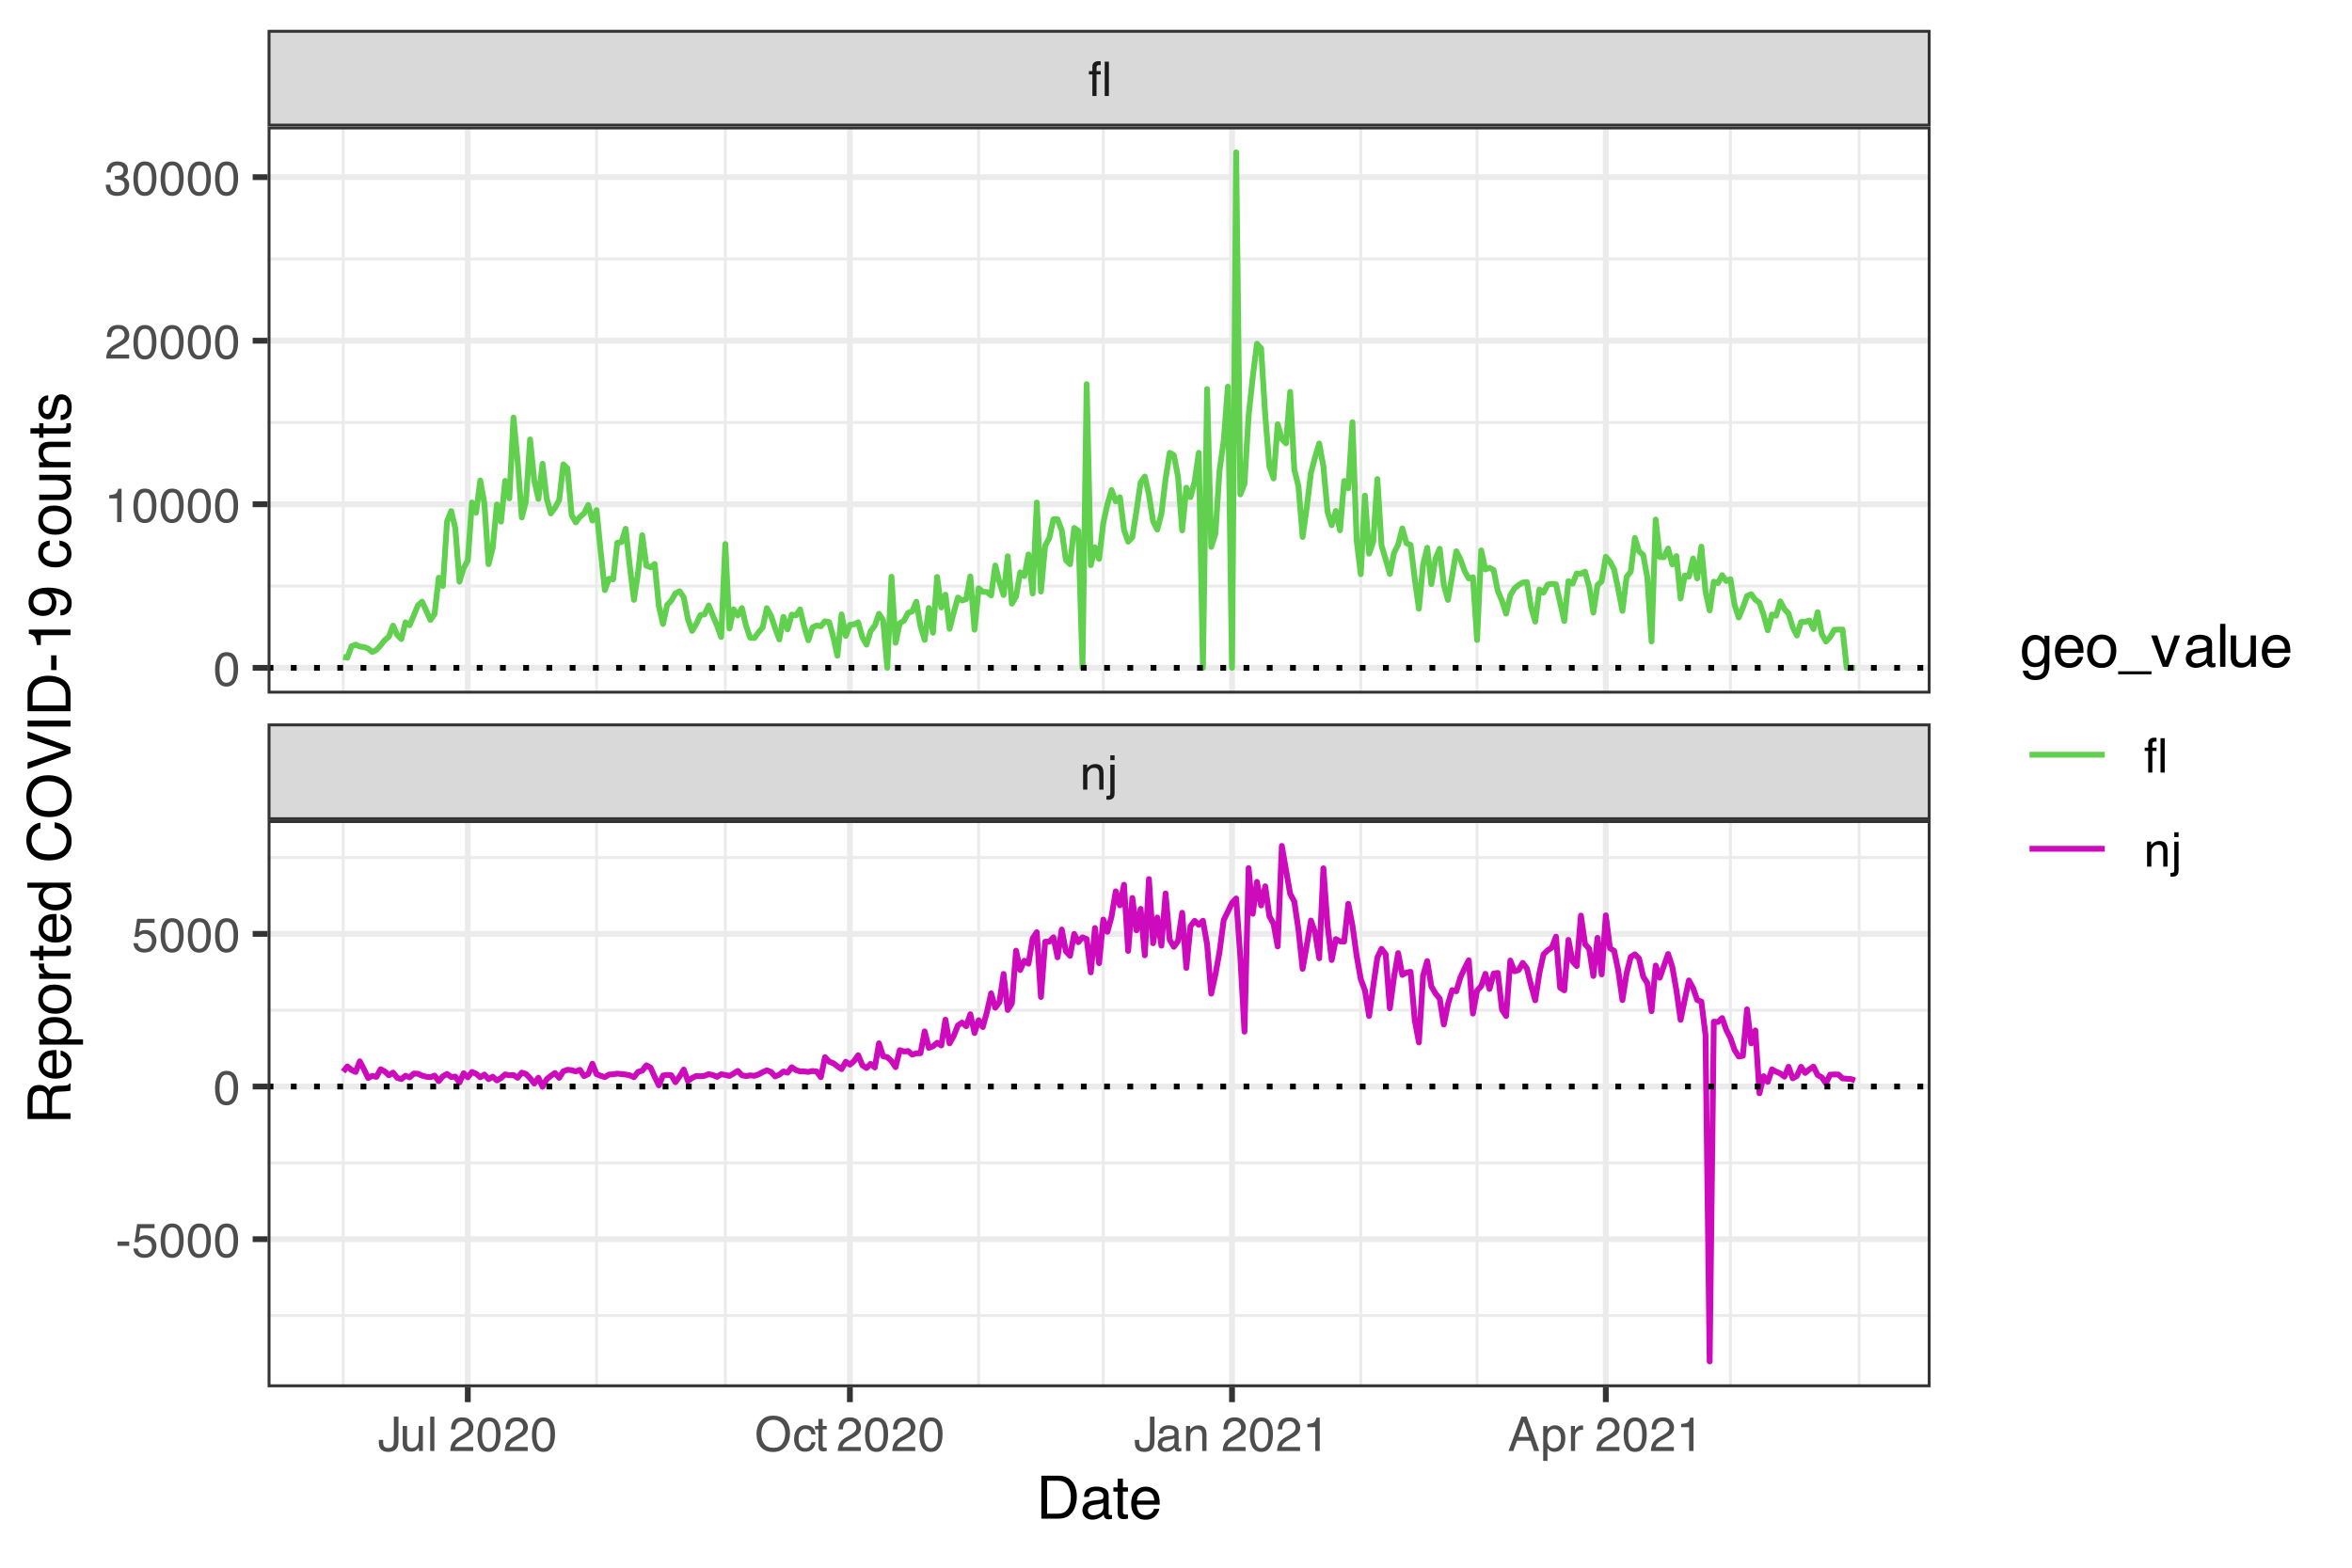 <?xml version="1.0" encoding="UTF-8"?>
<svg xmlns="http://www.w3.org/2000/svg" xmlns:xlink="http://www.w3.org/1999/xlink" width="432" height="288" viewBox="0 0 432 288">
<defs>
<g>
<g id="glyph-0-0">
<path d="M 0.281 0 L 0.281 -6.312 L 5.297 -6.312 L 5.297 0 Z M 4.5 -0.797 L 4.5 -5.516 L 1.078 -5.516 L 1.078 -0.797 Z M 4.5 -0.797 "/>
</g>
<g id="glyph-0-1">
<path d="M 0.562 -4.594 L 1.297 -4.594 L 1.297 -3.953 C 1.516 -4.211 1.742 -4.398 1.984 -4.516 C 2.234 -4.641 2.508 -4.703 2.812 -4.703 C 3.457 -4.703 3.895 -4.473 4.125 -4.016 C 4.25 -3.766 4.312 -3.41 4.312 -2.953 L 4.312 0 L 3.531 0 L 3.531 -2.906 C 3.531 -3.176 3.488 -3.398 3.406 -3.578 C 3.27 -3.859 3.02 -4 2.656 -4 C 2.477 -4 2.328 -3.984 2.203 -3.953 C 1.992 -3.891 1.812 -3.766 1.656 -3.578 C 1.52 -3.422 1.43 -3.258 1.391 -3.094 C 1.359 -2.938 1.344 -2.707 1.344 -2.406 L 1.344 0 L 0.562 0 Z M 2.391 -4.719 Z M 2.391 -4.719 "/>
</g>
<g id="glyph-0-2">
<path d="M 1.344 -5.422 L 0.562 -5.422 L 0.562 -6.312 L 1.344 -6.312 Z M -0.156 1.156 C 0.188 1.145 0.391 1.113 0.453 1.062 C 0.523 1.02 0.562 0.863 0.562 0.594 L 0.562 -4.578 L 1.344 -4.578 L 1.344 0.688 C 1.344 1.02 1.285 1.27 1.172 1.438 C 0.992 1.719 0.656 1.859 0.156 1.859 C 0.113 1.859 0.07 1.852 0.031 1.844 C -0.008 1.844 -0.07 1.836 -0.156 1.828 Z M -0.156 1.156 "/>
</g>
<g id="glyph-0-3">
<path d="M 3.797 0 L 3.031 0 L 3.031 -6.312 L 3.797 -6.312 Z M 1.531 0 L 0.766 0 L 0.766 -3.969 L 0.125 -3.969 L 0.125 -4.578 L 0.766 -4.578 L 0.766 -5.391 C 0.766 -5.734 0.867 -5.988 1.078 -6.156 C 1.285 -6.32 1.566 -6.406 1.922 -6.406 C 1.984 -6.406 2.039 -6.398 2.094 -6.391 C 2.156 -6.391 2.223 -6.383 2.297 -6.375 L 2.297 -5.672 C 2.211 -5.68 2.156 -5.688 2.125 -5.688 C 2.094 -5.688 2.055 -5.688 2.016 -5.688 C 1.805 -5.688 1.664 -5.625 1.594 -5.5 C 1.551 -5.426 1.531 -5.312 1.531 -5.156 L 1.531 -4.578 L 2.297 -4.578 L 2.297 -3.969 L 1.531 -3.969 Z M 1.531 0 "/>
</g>
<g id="glyph-0-4">
<path d="M 3.766 -1.875 C 3.766 -1.344 3.688 -0.93 3.531 -0.641 C 3.238 -0.098 2.68 0.172 1.859 0.172 C 1.391 0.172 0.988 0.047 0.656 -0.203 C 0.32 -0.461 0.156 -0.922 0.156 -1.578 L 0.156 -2.031 L 0.953 -2.031 L 0.953 -1.578 C 0.953 -1.234 1.023 -0.973 1.172 -0.797 C 1.328 -0.629 1.57 -0.547 1.906 -0.547 C 2.352 -0.547 2.648 -0.703 2.797 -1.016 C 2.879 -1.211 2.922 -1.578 2.922 -2.109 L 2.922 -6.312 L 3.766 -6.312 Z M 3.766 -1.875 "/>
</g>
<g id="glyph-0-5">
<path d="M 1.344 -4.594 L 1.344 -1.547 C 1.344 -1.305 1.379 -1.113 1.453 -0.969 C 1.586 -0.695 1.844 -0.562 2.219 -0.562 C 2.758 -0.562 3.125 -0.801 3.312 -1.281 C 3.426 -1.539 3.484 -1.895 3.484 -2.344 L 3.484 -4.594 L 4.25 -4.594 L 4.25 0 L 3.516 0 L 3.531 -0.672 C 3.426 -0.504 3.301 -0.359 3.156 -0.234 C 2.863 0.004 2.504 0.125 2.078 0.125 C 1.422 0.125 0.977 -0.094 0.75 -0.531 C 0.613 -0.77 0.547 -1.082 0.547 -1.469 L 0.547 -4.594 Z M 2.406 -4.719 Z M 2.406 -4.719 "/>
</g>
<g id="glyph-0-6">
<path d="M 0.594 -6.312 L 1.359 -6.312 L 1.359 0 L 0.594 0 Z M 0.594 -6.312 "/>
</g>
<g id="glyph-0-7">
</g>
<g id="glyph-0-8">
<path d="M 0.281 0 C 0.301 -0.531 0.406 -0.988 0.594 -1.375 C 0.789 -1.77 1.164 -2.129 1.719 -2.453 L 2.547 -2.922 C 2.91 -3.141 3.164 -3.328 3.312 -3.484 C 3.551 -3.711 3.672 -3.984 3.672 -4.297 C 3.672 -4.648 3.562 -4.93 3.344 -5.141 C 3.133 -5.359 2.848 -5.469 2.484 -5.469 C 1.961 -5.469 1.598 -5.266 1.391 -4.859 C 1.285 -4.648 1.227 -4.352 1.219 -3.969 L 0.422 -3.969 C 0.43 -4.5 0.531 -4.938 0.719 -5.281 C 1.051 -5.875 1.645 -6.172 2.5 -6.172 C 3.195 -6.172 3.707 -5.977 4.031 -5.594 C 4.363 -5.219 4.531 -4.797 4.531 -4.328 C 4.531 -3.836 4.352 -3.414 4 -3.062 C 3.801 -2.863 3.441 -2.617 2.922 -2.328 L 2.344 -2 C 2.062 -1.844 1.836 -1.695 1.672 -1.562 C 1.391 -1.312 1.211 -1.035 1.141 -0.734 L 4.5 -0.734 L 4.5 0 Z M 0.281 0 "/>
</g>
<g id="glyph-0-9">
<path d="M 2.375 -6.156 C 3.176 -6.156 3.754 -5.828 4.109 -5.172 C 4.379 -4.66 4.516 -3.961 4.516 -3.078 C 4.516 -2.242 4.391 -1.555 4.141 -1.016 C 3.785 -0.223 3.195 0.172 2.375 0.172 C 1.633 0.172 1.082 -0.148 0.719 -0.797 C 0.426 -1.328 0.281 -2.047 0.281 -2.953 C 0.281 -3.648 0.367 -4.25 0.547 -4.75 C 0.879 -5.688 1.488 -6.156 2.375 -6.156 Z M 2.375 -0.531 C 2.77 -0.531 3.086 -0.707 3.328 -1.062 C 3.566 -1.426 3.688 -2.086 3.688 -3.047 C 3.688 -3.754 3.598 -4.332 3.422 -4.781 C 3.254 -5.227 2.922 -5.453 2.422 -5.453 C 1.973 -5.453 1.641 -5.238 1.422 -4.812 C 1.211 -4.383 1.109 -3.754 1.109 -2.922 C 1.109 -2.297 1.176 -1.789 1.312 -1.406 C 1.52 -0.82 1.875 -0.531 2.375 -0.531 Z M 2.375 -0.531 "/>
</g>
<g id="glyph-0-10">
<path d="M 3.391 -6.484 C 4.504 -6.484 5.332 -6.125 5.875 -5.406 C 6.289 -4.844 6.5 -4.129 6.5 -3.266 C 6.5 -2.316 6.258 -1.535 5.781 -0.922 C 5.219 -0.18 4.414 0.188 3.375 0.188 C 2.406 0.188 1.645 -0.133 1.094 -0.781 C 0.594 -1.395 0.344 -2.176 0.344 -3.125 C 0.344 -3.977 0.555 -4.707 0.984 -5.312 C 1.523 -6.094 2.328 -6.484 3.391 -6.484 Z M 3.484 -0.578 C 4.234 -0.578 4.773 -0.848 5.109 -1.391 C 5.453 -1.93 5.625 -2.551 5.625 -3.25 C 5.625 -3.988 5.426 -4.582 5.031 -5.031 C 4.645 -5.488 4.113 -5.719 3.438 -5.719 C 2.789 -5.719 2.258 -5.492 1.844 -5.047 C 1.438 -4.598 1.234 -3.938 1.234 -3.062 C 1.234 -2.363 1.41 -1.773 1.766 -1.297 C 2.117 -0.816 2.691 -0.578 3.484 -0.578 Z M 3.422 -6.484 Z M 3.422 -6.484 "/>
</g>
<g id="glyph-0-11">
<path d="M 2.344 -4.734 C 2.863 -4.734 3.285 -4.609 3.609 -4.359 C 3.93 -4.109 4.125 -3.672 4.188 -3.047 L 3.438 -3.047 C 3.395 -3.336 3.289 -3.578 3.125 -3.766 C 2.957 -3.953 2.695 -4.047 2.344 -4.047 C 1.852 -4.047 1.5 -3.801 1.281 -3.312 C 1.145 -3.008 1.078 -2.629 1.078 -2.172 C 1.078 -1.703 1.172 -1.312 1.359 -1 C 1.555 -0.688 1.867 -0.531 2.297 -0.531 C 2.609 -0.531 2.859 -0.625 3.047 -0.812 C 3.234 -1.008 3.363 -1.281 3.438 -1.625 L 4.188 -1.625 C 4.102 -1.02 3.891 -0.57 3.547 -0.281 C 3.203 0 2.766 0.141 2.234 0.141 C 1.629 0.141 1.145 -0.078 0.781 -0.516 C 0.426 -0.961 0.25 -1.516 0.25 -2.172 C 0.25 -2.984 0.445 -3.613 0.844 -4.062 C 1.238 -4.508 1.738 -4.734 2.344 -4.734 Z M 2.219 -4.719 Z M 2.219 -4.719 "/>
</g>
<g id="glyph-0-12">
<path d="M 0.719 -5.891 L 1.5 -5.891 L 1.5 -4.594 L 2.234 -4.594 L 2.234 -3.969 L 1.5 -3.969 L 1.5 -0.969 C 1.5 -0.801 1.555 -0.691 1.672 -0.641 C 1.723 -0.609 1.82 -0.594 1.969 -0.594 C 2 -0.594 2.035 -0.594 2.078 -0.594 C 2.129 -0.594 2.18 -0.598 2.234 -0.609 L 2.234 0 C 2.148 0.02 2.055 0.035 1.953 0.047 C 1.859 0.066 1.758 0.078 1.656 0.078 C 1.289 0.078 1.039 -0.016 0.906 -0.203 C 0.781 -0.391 0.719 -0.629 0.719 -0.922 L 0.719 -3.969 L 0.094 -3.969 L 0.094 -4.594 L 0.719 -4.594 Z M 0.719 -5.891 "/>
</g>
<g id="glyph-0-13">
<path d="M 1.156 -1.219 C 1.156 -1 1.238 -0.82 1.406 -0.688 C 1.57 -0.562 1.766 -0.5 1.984 -0.5 C 2.254 -0.5 2.52 -0.562 2.781 -0.688 C 3.207 -0.895 3.422 -1.238 3.422 -1.719 L 3.422 -2.344 C 3.328 -2.281 3.203 -2.227 3.047 -2.188 C 2.898 -2.145 2.754 -2.117 2.609 -2.109 L 2.141 -2.047 C 1.867 -2.004 1.66 -1.945 1.516 -1.875 C 1.273 -1.738 1.156 -1.52 1.156 -1.219 Z M 3.031 -2.781 C 3.207 -2.812 3.328 -2.891 3.391 -3.016 C 3.422 -3.078 3.438 -3.176 3.438 -3.312 C 3.438 -3.57 3.344 -3.758 3.156 -3.875 C 2.969 -4 2.703 -4.062 2.359 -4.062 C 1.953 -4.062 1.664 -3.953 1.5 -3.734 C 1.406 -3.609 1.344 -3.43 1.312 -3.203 L 0.594 -3.203 C 0.602 -3.766 0.785 -4.156 1.141 -4.375 C 1.492 -4.602 1.906 -4.719 2.375 -4.719 C 2.914 -4.719 3.352 -4.613 3.688 -4.406 C 4.02 -4.195 4.188 -3.875 4.188 -3.438 L 4.188 -0.797 C 4.188 -0.711 4.203 -0.645 4.234 -0.594 C 4.273 -0.551 4.348 -0.531 4.453 -0.531 C 4.484 -0.531 4.52 -0.531 4.562 -0.531 C 4.602 -0.531 4.648 -0.535 4.703 -0.547 L 4.703 0.016 C 4.578 0.055 4.484 0.078 4.422 0.078 C 4.359 0.086 4.273 0.094 4.172 0.094 C 3.898 0.094 3.707 0 3.594 -0.188 C 3.531 -0.281 3.484 -0.422 3.453 -0.609 C 3.297 -0.398 3.07 -0.219 2.781 -0.062 C 2.488 0.082 2.16 0.156 1.797 0.156 C 1.367 0.156 1.02 0.023 0.75 -0.234 C 0.488 -0.492 0.359 -0.816 0.359 -1.203 C 0.359 -1.629 0.488 -1.957 0.75 -2.188 C 1.02 -2.426 1.367 -2.578 1.797 -2.641 Z M 2.391 -4.719 Z M 2.391 -4.719 "/>
</g>
<g id="glyph-0-14">
<path d="M 0.844 -4.359 L 0.844 -4.953 C 1.395 -5.004 1.781 -5.094 2 -5.219 C 2.227 -5.344 2.395 -5.645 2.5 -6.125 L 3.109 -6.125 L 3.109 0 L 2.297 0 L 2.297 -4.359 Z M 0.844 -4.359 "/>
</g>
<g id="glyph-0-15">
<path d="M 3.906 -2.578 L 2.953 -5.375 L 1.938 -2.578 Z M 2.5 -6.312 L 3.469 -6.312 L 5.766 0 L 4.828 0 L 4.188 -1.891 L 1.688 -1.891 L 1 0 L 0.125 0 Z M 2.5 -6.312 "/>
</g>
<g id="glyph-0-16">
<path d="M 2.516 -0.516 C 2.867 -0.516 3.164 -0.664 3.406 -0.969 C 3.645 -1.27 3.766 -1.723 3.766 -2.328 C 3.766 -2.691 3.711 -3.004 3.609 -3.266 C 3.41 -3.773 3.047 -4.031 2.516 -4.031 C 1.973 -4.031 1.602 -3.766 1.406 -3.234 C 1.301 -2.941 1.25 -2.578 1.25 -2.141 C 1.25 -1.785 1.301 -1.484 1.406 -1.234 C 1.602 -0.754 1.973 -0.516 2.516 -0.516 Z M 0.5 -4.578 L 1.266 -4.578 L 1.266 -3.969 C 1.41 -4.176 1.578 -4.336 1.766 -4.453 C 2.023 -4.629 2.332 -4.719 2.688 -4.719 C 3.207 -4.719 3.648 -4.516 4.016 -4.109 C 4.379 -3.711 4.562 -3.145 4.562 -2.406 C 4.562 -1.395 4.297 -0.676 3.766 -0.25 C 3.43 0.02 3.047 0.156 2.609 0.156 C 2.266 0.156 1.973 0.078 1.734 -0.078 C 1.598 -0.16 1.445 -0.305 1.281 -0.516 L 1.281 1.828 L 0.5 1.828 Z M 0.5 -4.578 "/>
</g>
<g id="glyph-0-17">
<path d="M 0.594 -4.594 L 1.328 -4.594 L 1.328 -3.812 C 1.379 -3.957 1.523 -4.141 1.766 -4.359 C 2.004 -4.586 2.273 -4.703 2.578 -4.703 C 2.586 -4.703 2.609 -4.695 2.641 -4.688 C 2.68 -4.688 2.742 -4.688 2.828 -4.688 L 2.828 -3.859 C 2.773 -3.867 2.727 -3.875 2.688 -3.875 C 2.656 -3.883 2.617 -3.891 2.578 -3.891 C 2.18 -3.891 1.879 -3.766 1.672 -3.516 C 1.461 -3.266 1.359 -2.973 1.359 -2.641 L 1.359 0 L 0.594 0 Z M 0.594 -4.594 "/>
</g>
<g id="glyph-0-18">
<path d="M 2.281 0.172 C 1.551 0.172 1.02 -0.023 0.688 -0.422 C 0.363 -0.828 0.203 -1.316 0.203 -1.891 L 1.016 -1.891 C 1.047 -1.492 1.117 -1.203 1.234 -1.016 C 1.441 -0.691 1.805 -0.531 2.328 -0.531 C 2.734 -0.531 3.055 -0.641 3.297 -0.859 C 3.547 -1.078 3.672 -1.359 3.672 -1.703 C 3.672 -2.129 3.539 -2.426 3.281 -2.594 C 3.031 -2.758 2.672 -2.844 2.203 -2.844 C 2.148 -2.844 2.098 -2.844 2.047 -2.844 C 1.992 -2.844 1.941 -2.844 1.891 -2.844 L 1.891 -3.516 C 1.973 -3.516 2.039 -3.508 2.094 -3.5 C 2.145 -3.5 2.203 -3.5 2.266 -3.5 C 2.555 -3.5 2.797 -3.547 2.984 -3.641 C 3.305 -3.797 3.469 -4.082 3.469 -4.5 C 3.469 -4.801 3.359 -5.035 3.141 -5.203 C 2.922 -5.367 2.672 -5.453 2.391 -5.453 C 1.867 -5.453 1.508 -5.281 1.312 -4.938 C 1.207 -4.75 1.145 -4.477 1.125 -4.125 L 0.359 -4.125 C 0.359 -4.582 0.453 -4.973 0.641 -5.297 C 0.953 -5.867 1.504 -6.156 2.297 -6.156 C 2.93 -6.156 3.422 -6.016 3.766 -5.734 C 4.109 -5.461 4.281 -5.062 4.281 -4.531 C 4.281 -4.145 4.176 -3.836 3.969 -3.609 C 3.844 -3.461 3.68 -3.348 3.484 -3.266 C 3.805 -3.172 4.055 -3 4.234 -2.75 C 4.422 -2.5 4.516 -2.191 4.516 -1.828 C 4.516 -1.234 4.316 -0.75 3.922 -0.375 C 3.535 -0.008 2.988 0.172 2.281 0.172 Z M 2.281 0.172 "/>
</g>
<g id="glyph-0-19">
<path d="M 0.359 -2.844 L 2.516 -2.844 L 2.516 -2.047 L 0.359 -2.047 Z M 0.359 -2.844 "/>
</g>
<g id="glyph-0-20">
<path d="M 1.094 -1.562 C 1.133 -1.125 1.336 -0.82 1.703 -0.656 C 1.879 -0.57 2.094 -0.531 2.344 -0.531 C 2.801 -0.531 3.141 -0.676 3.359 -0.969 C 3.578 -1.258 3.688 -1.582 3.688 -1.938 C 3.688 -2.363 3.555 -2.691 3.297 -2.922 C 3.035 -3.16 2.719 -3.281 2.344 -3.281 C 2.082 -3.281 1.852 -3.227 1.656 -3.125 C 1.469 -3.02 1.305 -2.879 1.172 -2.703 L 0.5 -2.734 L 0.969 -6.047 L 4.172 -6.047 L 4.172 -5.297 L 1.562 -5.297 L 1.297 -3.594 C 1.43 -3.695 1.566 -3.773 1.703 -3.828 C 1.93 -3.93 2.195 -3.984 2.5 -3.984 C 3.062 -3.984 3.535 -3.801 3.922 -3.438 C 4.316 -3.07 4.516 -2.609 4.516 -2.047 C 4.516 -1.461 4.332 -0.945 3.969 -0.5 C 3.613 -0.062 3.047 0.156 2.266 0.156 C 1.754 0.156 1.305 0.016 0.922 -0.266 C 0.547 -0.547 0.332 -0.977 0.281 -1.562 Z M 1.094 -1.562 "/>
</g>
<g id="glyph-1-0">
<path d="M 0.359 0 L 0.359 -7.891 L 6.625 -7.891 L 6.625 0 Z M 5.625 -0.984 L 5.625 -6.906 L 1.344 -6.906 L 1.344 -0.984 Z M 5.625 -0.984 "/>
</g>
<g id="glyph-1-1">
<path d="M 3.875 -0.906 C 4.227 -0.906 4.523 -0.945 4.766 -1.031 C 5.172 -1.164 5.508 -1.43 5.781 -1.828 C 5.988 -2.148 6.141 -2.562 6.234 -3.062 C 6.285 -3.352 6.312 -3.629 6.312 -3.891 C 6.312 -4.859 6.117 -5.613 5.734 -6.156 C 5.348 -6.695 4.723 -6.969 3.859 -6.969 L 1.953 -6.969 L 1.953 -0.906 Z M 0.891 -7.891 L 4.078 -7.891 C 5.16 -7.891 6.004 -7.504 6.609 -6.734 C 7.141 -6.035 7.406 -5.145 7.406 -4.062 C 7.406 -3.227 7.25 -2.473 6.938 -1.797 C 6.383 -0.598 5.43 0 4.078 0 L 0.891 0 Z M 0.891 -7.891 "/>
</g>
<g id="glyph-1-2">
<path d="M 1.453 -1.531 C 1.453 -1.25 1.551 -1.023 1.75 -0.859 C 1.957 -0.703 2.203 -0.625 2.484 -0.625 C 2.816 -0.625 3.145 -0.703 3.469 -0.859 C 4.008 -1.117 4.281 -1.551 4.281 -2.156 L 4.281 -2.922 C 4.156 -2.848 4 -2.785 3.812 -2.734 C 3.633 -2.691 3.453 -2.656 3.266 -2.625 L 2.688 -2.562 C 2.332 -2.508 2.066 -2.438 1.891 -2.344 C 1.598 -2.164 1.453 -1.895 1.453 -1.531 Z M 3.797 -3.484 C 4.016 -3.516 4.16 -3.609 4.234 -3.766 C 4.273 -3.848 4.297 -3.973 4.297 -4.141 C 4.297 -4.461 4.176 -4.695 3.938 -4.844 C 3.707 -5 3.375 -5.078 2.938 -5.078 C 2.438 -5.078 2.082 -4.941 1.875 -4.672 C 1.75 -4.516 1.672 -4.289 1.641 -4 L 0.734 -4 C 0.754 -4.707 0.984 -5.195 1.422 -5.469 C 1.867 -5.75 2.383 -5.891 2.969 -5.891 C 3.645 -5.891 4.191 -5.758 4.609 -5.5 C 5.035 -5.25 5.25 -4.848 5.25 -4.297 L 5.25 -0.984 C 5.25 -0.891 5.266 -0.812 5.297 -0.75 C 5.336 -0.688 5.426 -0.656 5.562 -0.656 C 5.602 -0.656 5.648 -0.656 5.703 -0.656 C 5.766 -0.664 5.82 -0.676 5.875 -0.688 L 5.875 0.031 C 5.727 0.07 5.613 0.098 5.531 0.109 C 5.457 0.117 5.352 0.125 5.219 0.125 C 4.883 0.125 4.641 0.004 4.484 -0.234 C 4.41 -0.359 4.359 -0.535 4.328 -0.766 C 4.129 -0.504 3.844 -0.281 3.469 -0.094 C 3.102 0.094 2.695 0.188 2.25 0.188 C 1.719 0.188 1.281 0.023 0.938 -0.297 C 0.602 -0.617 0.438 -1.023 0.438 -1.516 C 0.438 -2.047 0.602 -2.457 0.938 -2.75 C 1.27 -3.039 1.707 -3.223 2.25 -3.297 Z M 2.984 -5.891 Z M 2.984 -5.891 "/>
</g>
<g id="glyph-1-3">
<path d="M 0.906 -7.359 L 1.875 -7.359 L 1.875 -5.75 L 2.797 -5.75 L 2.797 -4.969 L 1.875 -4.969 L 1.875 -1.203 C 1.875 -1.004 1.941 -0.875 2.078 -0.812 C 2.16 -0.77 2.285 -0.75 2.453 -0.75 C 2.504 -0.75 2.555 -0.75 2.609 -0.75 C 2.66 -0.75 2.723 -0.754 2.797 -0.766 L 2.797 0 C 2.68 0.031 2.562 0.051 2.438 0.062 C 2.32 0.082 2.195 0.094 2.062 0.094 C 1.613 0.094 1.305 -0.02 1.141 -0.25 C 0.984 -0.488 0.906 -0.789 0.906 -1.156 L 0.906 -4.969 L 0.125 -4.969 L 0.125 -5.75 L 0.906 -5.75 Z M 0.906 -7.359 "/>
</g>
<g id="glyph-1-4">
<path d="M 3.109 -5.875 C 3.516 -5.875 3.906 -5.781 4.281 -5.594 C 4.664 -5.406 4.961 -5.156 5.172 -4.844 C 5.359 -4.562 5.484 -4.223 5.547 -3.828 C 5.609 -3.566 5.641 -3.145 5.641 -2.562 L 1.422 -2.562 C 1.441 -1.977 1.578 -1.508 1.828 -1.156 C 2.086 -0.812 2.488 -0.641 3.031 -0.641 C 3.539 -0.641 3.945 -0.805 4.25 -1.141 C 4.414 -1.328 4.535 -1.551 4.609 -1.812 L 5.562 -1.812 C 5.531 -1.594 5.441 -1.352 5.297 -1.094 C 5.16 -0.832 5.004 -0.625 4.828 -0.469 C 4.535 -0.176 4.176 0.02 3.75 0.125 C 3.508 0.176 3.242 0.203 2.953 0.203 C 2.234 0.203 1.625 -0.055 1.125 -0.578 C 0.633 -1.098 0.391 -1.828 0.391 -2.766 C 0.391 -3.691 0.641 -4.441 1.141 -5.016 C 1.641 -5.586 2.297 -5.875 3.109 -5.875 Z M 4.641 -3.328 C 4.609 -3.754 4.52 -4.094 4.375 -4.344 C 4.102 -4.801 3.66 -5.031 3.047 -5.031 C 2.598 -5.031 2.223 -4.867 1.922 -4.547 C 1.629 -4.234 1.473 -3.828 1.453 -3.328 Z M 3.016 -5.891 Z M 3.016 -5.891 "/>
</g>
<g id="glyph-1-5">
<path d="M 2.734 -5.859 C 3.191 -5.859 3.586 -5.742 3.922 -5.516 C 4.098 -5.391 4.285 -5.207 4.484 -4.969 L 4.484 -5.703 L 5.375 -5.703 L 5.375 -0.469 C 5.375 0.258 5.266 0.836 5.047 1.266 C 4.648 2.047 3.895 2.438 2.781 2.438 C 2.156 2.438 1.629 2.297 1.203 2.016 C 0.785 1.734 0.551 1.301 0.5 0.719 L 1.484 0.719 C 1.535 0.969 1.629 1.164 1.766 1.312 C 1.984 1.531 2.328 1.641 2.797 1.641 C 3.535 1.641 4.02 1.375 4.25 0.844 C 4.383 0.539 4.445 -0.004 4.438 -0.797 C 4.25 -0.504 4.016 -0.285 3.734 -0.141 C 3.461 -0.004 3.109 0.062 2.672 0.062 C 2.047 0.062 1.5 -0.156 1.031 -0.594 C 0.562 -1.031 0.328 -1.758 0.328 -2.781 C 0.328 -3.75 0.562 -4.504 1.031 -5.047 C 1.5 -5.586 2.066 -5.859 2.734 -5.859 Z M 4.484 -2.906 C 4.484 -3.613 4.332 -4.141 4.031 -4.484 C 3.738 -4.828 3.367 -5 2.922 -5 C 2.234 -5 1.766 -4.68 1.516 -4.047 C 1.391 -3.703 1.328 -3.254 1.328 -2.703 C 1.328 -2.055 1.457 -1.562 1.719 -1.219 C 1.977 -0.883 2.332 -0.719 2.781 -0.719 C 3.469 -0.719 3.957 -1.031 4.25 -1.656 C 4.406 -2.008 4.484 -2.426 4.484 -2.906 Z M 2.859 -5.891 Z M 2.859 -5.891 "/>
</g>
<g id="glyph-1-6">
<path d="M 2.984 -0.625 C 3.629 -0.625 4.07 -0.863 4.312 -1.344 C 4.551 -1.832 4.672 -2.375 4.672 -2.969 C 4.672 -3.508 4.582 -3.945 4.406 -4.281 C 4.133 -4.812 3.664 -5.078 3 -5.078 C 2.406 -5.078 1.973 -4.848 1.703 -4.391 C 1.441 -3.941 1.312 -3.398 1.312 -2.766 C 1.312 -2.148 1.441 -1.641 1.703 -1.234 C 1.973 -0.828 2.398 -0.625 2.984 -0.625 Z M 3.031 -5.922 C 3.77 -5.922 4.395 -5.672 4.906 -5.172 C 5.414 -4.68 5.672 -3.957 5.672 -3 C 5.672 -2.07 5.445 -1.305 5 -0.703 C 4.551 -0.098 3.852 0.203 2.906 0.203 C 2.113 0.203 1.484 -0.062 1.016 -0.594 C 0.547 -1.125 0.312 -1.844 0.312 -2.75 C 0.312 -3.719 0.555 -4.488 1.047 -5.062 C 1.535 -5.633 2.195 -5.922 3.031 -5.922 Z M 3 -5.891 Z M 3 -5.891 "/>
</g>
<g id="glyph-1-7">
<path d="M 0 1.375 L 0 0.828 L 6.125 0.828 L 6.125 1.375 Z M 0 1.375 "/>
</g>
<g id="glyph-1-8">
<path d="M 1.188 -5.75 L 2.719 -1.062 L 4.328 -5.75 L 5.375 -5.75 L 3.219 0 L 2.188 0 L 0.062 -5.75 Z M 1.188 -5.75 "/>
</g>
<g id="glyph-1-9">
<path d="M 0.734 -7.891 L 1.703 -7.891 L 1.703 0 L 0.734 0 Z M 0.734 -7.891 "/>
</g>
<g id="glyph-1-10">
<path d="M 1.672 -5.75 L 1.672 -1.938 C 1.672 -1.645 1.719 -1.406 1.812 -1.219 C 1.988 -0.875 2.312 -0.703 2.781 -0.703 C 3.445 -0.703 3.906 -1 4.156 -1.594 C 4.281 -1.914 4.344 -2.359 4.344 -2.922 L 4.344 -5.75 L 5.312 -5.75 L 5.312 0 L 4.406 0 L 4.422 -0.844 C 4.297 -0.625 4.141 -0.441 3.953 -0.297 C 3.578 0.004 3.129 0.156 2.609 0.156 C 1.785 0.156 1.223 -0.117 0.922 -0.672 C 0.766 -0.961 0.688 -1.352 0.688 -1.844 L 0.688 -5.75 Z M 3 -5.891 Z M 3 -5.891 "/>
</g>
<g id="glyph-2-0">
<path d="M 0 -0.359 L -7.891 -0.359 L -7.891 -6.625 L 0 -6.625 Z M -0.984 -5.625 L -6.906 -5.625 L -6.906 -1.344 L -0.984 -1.344 Z M -0.984 -5.625 "/>
</g>
<g id="glyph-2-1">
<path d="M -4.281 -4.5 C -4.281 -5.008 -4.379 -5.41 -4.578 -5.703 C -4.773 -5.992 -5.133 -6.141 -5.656 -6.141 C -6.219 -6.141 -6.602 -5.93 -6.812 -5.516 C -6.914 -5.297 -6.969 -5.004 -6.969 -4.641 L -6.969 -2.031 L -4.281 -2.031 Z M -7.891 -0.969 L -7.891 -4.625 C -7.891 -5.219 -7.801 -5.711 -7.625 -6.109 C -7.289 -6.848 -6.672 -7.219 -5.766 -7.219 C -5.285 -7.219 -4.895 -7.117 -4.594 -6.922 C -4.301 -6.734 -4.062 -6.461 -3.875 -6.109 C -3.75 -6.41 -3.582 -6.641 -3.375 -6.797 C -3.176 -6.953 -2.848 -7.039 -2.391 -7.062 L -1.328 -7.094 C -1.023 -7.102 -0.801 -7.129 -0.656 -7.172 C -0.406 -7.234 -0.242 -7.348 -0.172 -7.516 L 0 -7.516 L 0 -6.203 C -0.07 -6.172 -0.16 -6.145 -0.266 -6.125 C -0.367 -6.102 -0.578 -6.082 -0.891 -6.062 L -2.203 -6 C -2.711 -5.977 -3.055 -5.789 -3.234 -5.438 C -3.336 -5.227 -3.391 -4.906 -3.391 -4.469 L -3.391 -2.031 L 0 -2.031 L 0 -0.969 Z M -7.891 -0.969 "/>
</g>
<g id="glyph-2-2">
<path d="M -5.875 -3.109 C -5.875 -3.516 -5.781 -3.906 -5.594 -4.281 C -5.406 -4.664 -5.156 -4.961 -4.844 -5.172 C -4.562 -5.359 -4.223 -5.484 -3.828 -5.547 C -3.566 -5.609 -3.145 -5.641 -2.562 -5.641 L -2.562 -1.422 C -1.977 -1.441 -1.508 -1.578 -1.156 -1.828 C -0.812 -2.086 -0.641 -2.488 -0.641 -3.031 C -0.641 -3.539 -0.805 -3.945 -1.141 -4.25 C -1.328 -4.414 -1.551 -4.535 -1.812 -4.609 L -1.812 -5.562 C -1.594 -5.531 -1.352 -5.441 -1.094 -5.297 C -0.832 -5.16 -0.625 -5.004 -0.469 -4.828 C -0.176 -4.535 0.02 -4.176 0.125 -3.75 C 0.176 -3.508 0.203 -3.242 0.203 -2.953 C 0.203 -2.234 -0.055 -1.625 -0.578 -1.125 C -1.098 -0.633 -1.828 -0.391 -2.766 -0.391 C -3.691 -0.391 -4.441 -0.641 -5.016 -1.141 C -5.586 -1.641 -5.875 -2.297 -5.875 -3.109 Z M -3.328 -4.641 C -3.754 -4.609 -4.094 -4.52 -4.344 -4.375 C -4.801 -4.102 -5.031 -3.66 -5.031 -3.047 C -5.031 -2.598 -4.867 -2.223 -4.547 -1.922 C -4.234 -1.629 -3.828 -1.473 -3.328 -1.453 Z M -5.891 -3.016 Z M -5.891 -3.016 "/>
</g>
<g id="glyph-2-3">
<path d="M -0.656 -3.141 C -0.656 -3.586 -0.844 -3.957 -1.219 -4.25 C -1.594 -4.551 -2.156 -4.703 -2.906 -4.703 C -3.363 -4.703 -3.758 -4.641 -4.094 -4.516 C -4.727 -4.266 -5.047 -3.805 -5.047 -3.141 C -5.047 -2.461 -4.711 -2.004 -4.047 -1.766 C -3.68 -1.629 -3.223 -1.562 -2.672 -1.562 C -2.234 -1.562 -1.859 -1.629 -1.547 -1.766 C -0.953 -2.016 -0.656 -2.473 -0.656 -3.141 Z M -5.719 -0.641 L -5.719 -1.578 L -4.969 -1.578 C -5.227 -1.766 -5.426 -1.973 -5.562 -2.203 C -5.781 -2.535 -5.891 -2.922 -5.891 -3.359 C -5.891 -4.004 -5.641 -4.555 -5.141 -5.016 C -4.641 -5.473 -3.926 -5.703 -3 -5.703 C -1.75 -5.703 -0.852 -5.375 -0.312 -4.719 C 0.02 -4.301 0.188 -3.816 0.188 -3.266 C 0.188 -2.828 0.094 -2.461 -0.094 -2.172 C -0.195 -2.004 -0.379 -1.812 -0.641 -1.594 L 2.297 -1.594 L 2.297 -0.641 Z M -5.719 -0.641 "/>
</g>
<g id="glyph-2-4">
<path d="M -0.625 -2.984 C -0.625 -3.629 -0.863 -4.07 -1.344 -4.312 C -1.832 -4.551 -2.375 -4.672 -2.969 -4.672 C -3.508 -4.672 -3.945 -4.582 -4.281 -4.406 C -4.812 -4.133 -5.078 -3.664 -5.078 -3 C -5.078 -2.406 -4.848 -1.973 -4.391 -1.703 C -3.941 -1.441 -3.398 -1.312 -2.766 -1.312 C -2.148 -1.312 -1.641 -1.441 -1.234 -1.703 C -0.828 -1.973 -0.625 -2.398 -0.625 -2.984 Z M -5.922 -3.031 C -5.922 -3.77 -5.672 -4.395 -5.172 -4.906 C -4.68 -5.414 -3.957 -5.672 -3 -5.672 C -2.07 -5.672 -1.305 -5.445 -0.703 -5 C -0.098 -4.551 0.203 -3.852 0.203 -2.906 C 0.203 -2.113 -0.062 -1.484 -0.594 -1.016 C -1.125 -0.547 -1.844 -0.312 -2.75 -0.312 C -3.719 -0.312 -4.488 -0.555 -5.062 -1.047 C -5.633 -1.535 -5.922 -2.195 -5.922 -3.031 Z M -5.891 -3 Z M -5.891 -3 "/>
</g>
<g id="glyph-2-5">
<path d="M -5.75 -0.734 L -5.75 -1.656 L -4.766 -1.656 C -4.953 -1.727 -5.18 -1.91 -5.453 -2.203 C -5.734 -2.492 -5.875 -2.832 -5.875 -3.219 C -5.875 -3.238 -5.875 -3.27 -5.875 -3.312 C -5.875 -3.352 -5.867 -3.426 -5.859 -3.531 L -4.828 -3.531 C -4.836 -3.477 -4.844 -3.426 -4.844 -3.375 C -4.852 -3.32 -4.859 -3.27 -4.859 -3.219 C -4.859 -2.727 -4.703 -2.352 -4.391 -2.094 C -4.078 -1.832 -3.719 -1.703 -3.312 -1.703 L 0 -1.703 L 0 -0.734 Z M -5.75 -0.734 "/>
</g>
<g id="glyph-2-6">
<path d="M -7.359 -0.906 L -7.359 -1.875 L -5.75 -1.875 L -5.75 -2.797 L -4.969 -2.797 L -4.969 -1.875 L -1.203 -1.875 C -1.004 -1.875 -0.875 -1.941 -0.812 -2.078 C -0.77 -2.16 -0.75 -2.285 -0.75 -2.453 C -0.75 -2.504 -0.75 -2.555 -0.75 -2.609 C -0.75 -2.66 -0.754 -2.723 -0.766 -2.797 L 0 -2.797 C 0.031 -2.68 0.051 -2.562 0.062 -2.438 C 0.082 -2.32 0.094 -2.195 0.094 -2.062 C 0.094 -1.613 -0.02 -1.305 -0.25 -1.141 C -0.488 -0.984 -0.789 -0.906 -1.156 -0.906 L -4.969 -0.906 L -4.969 -0.125 L -5.75 -0.125 L -5.75 -0.906 Z M -7.359 -0.906 "/>
</g>
<g id="glyph-2-7">
<path d="M -2.812 -1.328 C -2.195 -1.328 -1.68 -1.457 -1.266 -1.719 C -0.848 -1.977 -0.641 -2.395 -0.641 -2.969 C -0.641 -3.414 -0.832 -3.781 -1.219 -4.062 C -1.602 -4.352 -2.156 -4.5 -2.875 -4.5 C -3.602 -4.5 -4.141 -4.348 -4.484 -4.047 C -4.836 -3.754 -5.016 -3.391 -5.016 -2.953 C -5.016 -2.473 -4.828 -2.082 -4.453 -1.781 C -4.078 -1.477 -3.531 -1.328 -2.812 -1.328 Z M -5.859 -2.781 C -5.859 -3.219 -5.766 -3.586 -5.578 -3.891 C -5.473 -4.055 -5.285 -4.25 -5.016 -4.469 L -7.922 -4.469 L -7.922 -5.391 L 0 -5.391 L 0 -4.531 L -0.797 -4.531 C -0.441 -4.301 -0.188 -4.031 -0.031 -3.719 C 0.125 -3.414 0.203 -3.066 0.203 -2.672 C 0.203 -2.023 -0.062 -1.469 -0.594 -1 C -1.133 -0.531 -1.852 -0.297 -2.75 -0.297 C -3.594 -0.297 -4.32 -0.508 -4.938 -0.938 C -5.551 -1.363 -5.859 -1.977 -5.859 -2.781 Z M -5.859 -2.781 "/>
</g>
<g id="glyph-2-8">
</g>
<g id="glyph-2-9">
<path d="M -8.109 -4.156 C -8.109 -5.156 -7.844 -5.93 -7.312 -6.484 C -6.789 -7.035 -6.191 -7.344 -5.516 -7.406 L -5.516 -6.359 C -6.023 -6.242 -6.426 -6.008 -6.719 -5.656 C -7.02 -5.301 -7.172 -4.805 -7.172 -4.172 C -7.172 -3.398 -6.895 -2.773 -6.344 -2.297 C -5.801 -1.816 -4.969 -1.578 -3.844 -1.578 C -2.914 -1.578 -2.164 -1.789 -1.594 -2.219 C -1.02 -2.656 -0.734 -3.301 -0.734 -4.156 C -0.734 -4.938 -1.035 -5.535 -1.641 -5.953 C -1.961 -6.172 -2.383 -6.332 -2.906 -6.438 L -2.906 -7.484 C -2.07 -7.391 -1.375 -7.082 -0.812 -6.562 C -0.133 -5.938 0.203 -5.086 0.203 -4.016 C 0.203 -3.098 -0.07 -2.332 -0.625 -1.719 C -1.363 -0.895 -2.5 -0.484 -4.031 -0.484 C -5.195 -0.484 -6.148 -0.789 -6.891 -1.406 C -7.703 -2.07 -8.109 -2.988 -8.109 -4.156 Z M -8.109 -3.953 Z M -8.109 -3.953 "/>
</g>
<g id="glyph-2-10">
<path d="M -8.109 -4.25 C -8.109 -5.633 -7.66 -6.664 -6.766 -7.344 C -6.066 -7.863 -5.172 -8.125 -4.078 -8.125 C -2.898 -8.125 -1.922 -7.82 -1.141 -7.219 C -0.223 -6.52 0.234 -5.52 0.234 -4.219 C 0.234 -3.008 -0.164 -2.055 -0.969 -1.359 C -1.738 -0.742 -2.719 -0.438 -3.906 -0.438 C -4.969 -0.438 -5.879 -0.695 -6.641 -1.219 C -7.617 -1.906 -8.109 -2.914 -8.109 -4.25 Z M -0.719 -4.344 C -0.719 -5.289 -1.055 -5.973 -1.734 -6.391 C -2.41 -6.816 -3.188 -7.031 -4.062 -7.031 C -4.988 -7.031 -5.734 -6.785 -6.297 -6.297 C -6.867 -5.805 -7.156 -5.145 -7.156 -4.312 C -7.156 -3.488 -6.875 -2.816 -6.312 -2.297 C -5.75 -1.785 -4.922 -1.531 -3.828 -1.531 C -2.961 -1.531 -2.227 -1.75 -1.625 -2.188 C -1.02 -2.633 -0.719 -3.352 -0.719 -4.344 Z M -8.109 -4.281 Z M -8.109 -4.281 "/>
</g>
<g id="glyph-2-11">
<path d="M -7.891 -1.469 L -1.172 -3.734 L -7.891 -5.969 L -7.891 -7.172 L 0 -4.281 L 0 -3.156 L -7.891 -0.281 Z M -7.891 -1.469 "/>
</g>
<g id="glyph-2-12">
<path d="M -7.891 -1.078 L -7.891 -2.156 L 0 -2.156 L 0 -1.078 Z M -7.891 -1.078 "/>
</g>
<g id="glyph-2-13">
<path d="M -0.906 -3.875 C -0.906 -4.227 -0.945 -4.523 -1.031 -4.766 C -1.164 -5.172 -1.43 -5.508 -1.828 -5.781 C -2.148 -5.988 -2.562 -6.141 -3.062 -6.234 C -3.352 -6.285 -3.629 -6.312 -3.891 -6.312 C -4.859 -6.312 -5.613 -6.117 -6.156 -5.734 C -6.695 -5.348 -6.969 -4.723 -6.969 -3.859 L -6.969 -1.953 L -0.906 -1.953 Z M -7.891 -0.891 L -7.891 -4.078 C -7.891 -5.16 -7.504 -6.004 -6.734 -6.609 C -6.035 -7.141 -5.145 -7.406 -4.062 -7.406 C -3.227 -7.406 -2.473 -7.25 -1.797 -6.938 C -0.598 -6.383 0 -5.43 0 -4.078 L 0 -0.891 Z M -7.891 -0.891 "/>
</g>
<g id="glyph-2-14">
<path d="M -3.562 -0.453 L -3.562 -3.156 L -2.562 -3.156 L -2.562 -0.453 Z M -3.562 -0.453 "/>
</g>
<g id="glyph-2-15">
<path d="M -5.453 -1.047 L -6.188 -1.047 C -6.258 -1.742 -6.375 -2.227 -6.531 -2.5 C -6.688 -2.781 -7.062 -2.988 -7.656 -3.125 L -7.656 -3.891 L 0 -3.891 L 0 -2.859 L -5.453 -2.859 Z M -5.453 -1.047 "/>
</g>
<g id="glyph-2-16">
<path d="M -1.859 -1.469 C -1.328 -1.488 -0.957 -1.691 -0.75 -2.078 C -0.645 -2.273 -0.594 -2.5 -0.594 -2.75 C -0.594 -3.207 -0.785 -3.598 -1.172 -3.922 C -1.555 -4.254 -2.336 -4.488 -3.516 -4.625 C -3.172 -4.406 -2.93 -4.133 -2.797 -3.812 C -2.66 -3.5 -2.594 -3.16 -2.594 -2.797 C -2.594 -2.055 -2.82 -1.469 -3.281 -1.031 C -3.738 -0.602 -4.332 -0.391 -5.062 -0.391 C -5.758 -0.391 -6.375 -0.602 -6.906 -1.031 C -7.438 -1.457 -7.703 -2.086 -7.703 -2.922 C -7.703 -4.035 -7.195 -4.805 -6.188 -5.234 C -5.633 -5.473 -4.941 -5.594 -4.109 -5.594 C -3.16 -5.594 -2.32 -5.453 -1.594 -5.172 C -0.383 -4.703 0.219 -3.906 0.219 -2.781 C 0.219 -2.031 0.02 -1.457 -0.375 -1.062 C -0.77 -0.676 -1.266 -0.484 -1.859 -0.484 Z M -3.438 -2.922 C -3.438 -3.305 -3.562 -3.656 -3.812 -3.969 C -4.062 -4.289 -4.504 -4.453 -5.141 -4.453 C -5.703 -4.453 -6.125 -4.305 -6.406 -4.016 C -6.688 -3.734 -6.828 -3.375 -6.828 -2.938 C -6.828 -2.469 -6.664 -2.094 -6.344 -1.812 C -6.031 -1.531 -5.609 -1.391 -5.078 -1.391 C -4.578 -1.391 -4.176 -1.508 -3.875 -1.75 C -3.582 -2 -3.438 -2.391 -3.438 -2.922 Z M -3.438 -2.922 "/>
</g>
<g id="glyph-2-17">
<path d="M -5.922 -2.922 C -5.922 -3.578 -5.758 -4.109 -5.438 -4.516 C -5.125 -4.922 -4.582 -5.164 -3.812 -5.25 L -3.812 -4.297 C -4.164 -4.242 -4.457 -4.113 -4.688 -3.906 C -4.926 -3.707 -5.047 -3.379 -5.047 -2.922 C -5.047 -2.305 -4.75 -1.867 -4.156 -1.609 C -3.758 -1.43 -3.273 -1.344 -2.703 -1.344 C -2.129 -1.344 -1.645 -1.461 -1.25 -1.703 C -0.852 -1.953 -0.656 -2.336 -0.656 -2.859 C -0.656 -3.266 -0.773 -3.582 -1.016 -3.812 C -1.266 -4.051 -1.602 -4.211 -2.031 -4.297 L -2.031 -5.25 C -1.27 -5.133 -0.711 -4.863 -0.359 -4.438 C -0.004 -4.008 0.172 -3.457 0.172 -2.781 C 0.172 -2.031 -0.102 -1.43 -0.656 -0.984 C -1.207 -0.535 -1.895 -0.312 -2.719 -0.312 C -3.727 -0.312 -4.516 -0.555 -5.078 -1.047 C -5.641 -1.535 -5.922 -2.16 -5.922 -2.922 Z M -5.891 -2.781 Z M -5.891 -2.781 "/>
</g>
<g id="glyph-2-18">
<path d="M -5.75 -1.672 L -1.938 -1.672 C -1.645 -1.672 -1.406 -1.719 -1.219 -1.812 C -0.875 -1.988 -0.703 -2.312 -0.703 -2.781 C -0.703 -3.445 -1 -3.906 -1.594 -4.156 C -1.914 -4.281 -2.359 -4.344 -2.922 -4.344 L -5.75 -4.344 L -5.75 -5.312 L 0 -5.312 L 0 -4.406 L -0.844 -4.422 C -0.625 -4.297 -0.441 -4.141 -0.297 -3.953 C 0.004 -3.578 0.156 -3.129 0.156 -2.609 C 0.156 -1.785 -0.117 -1.223 -0.672 -0.922 C -0.961 -0.766 -1.352 -0.688 -1.844 -0.688 L -5.75 -0.688 Z M -5.891 -3 Z M -5.891 -3 "/>
</g>
<g id="glyph-2-19">
<path d="M -5.75 -0.703 L -5.75 -1.625 L -4.938 -1.625 C -5.27 -1.895 -5.508 -2.18 -5.656 -2.484 C -5.801 -2.797 -5.875 -3.133 -5.875 -3.5 C -5.875 -4.32 -5.594 -4.875 -5.031 -5.156 C -4.719 -5.312 -4.27 -5.391 -3.688 -5.391 L 0 -5.391 L 0 -4.422 L -3.625 -4.422 C -3.977 -4.422 -4.258 -4.367 -4.469 -4.266 C -4.832 -4.086 -5.016 -3.773 -5.016 -3.328 C -5.016 -3.098 -4.988 -2.91 -4.938 -2.766 C -4.863 -2.492 -4.707 -2.258 -4.469 -2.062 C -4.281 -1.906 -4.082 -1.801 -3.875 -1.75 C -3.676 -1.695 -3.391 -1.672 -3.016 -1.672 L 0 -1.672 L 0 -0.703 Z M -5.891 -2.984 Z M -5.891 -2.984 "/>
</g>
<g id="glyph-2-20">
<path d="M -1.812 -1.281 C -1.488 -1.312 -1.238 -1.395 -1.062 -1.531 C -0.75 -1.77 -0.594 -2.191 -0.594 -2.797 C -0.594 -3.148 -0.672 -3.461 -0.828 -3.734 C -0.984 -4.004 -1.223 -4.141 -1.547 -4.141 C -1.797 -4.141 -1.984 -4.031 -2.109 -3.812 C -2.191 -3.676 -2.285 -3.398 -2.391 -2.984 L -2.578 -2.219 C -2.703 -1.727 -2.836 -1.367 -2.984 -1.141 C -3.254 -0.723 -3.617 -0.516 -4.078 -0.516 C -4.617 -0.516 -5.055 -0.707 -5.391 -1.094 C -5.734 -1.488 -5.906 -2.02 -5.906 -2.688 C -5.906 -3.551 -5.648 -4.176 -5.141 -4.562 C -4.816 -4.801 -4.469 -4.914 -4.094 -4.906 L -4.094 -4 C -4.312 -3.977 -4.508 -3.898 -4.688 -3.766 C -4.945 -3.547 -5.078 -3.16 -5.078 -2.609 C -5.078 -2.242 -5.004 -1.969 -4.859 -1.781 C -4.723 -1.594 -4.539 -1.5 -4.312 -1.5 C -4.062 -1.5 -3.863 -1.625 -3.719 -1.875 C -3.625 -2.008 -3.539 -2.219 -3.469 -2.5 L -3.312 -3.141 C -3.145 -3.836 -2.984 -4.301 -2.828 -4.531 C -2.578 -4.914 -2.191 -5.109 -1.672 -5.109 C -1.148 -5.109 -0.703 -4.91 -0.328 -4.516 C 0.035 -4.129 0.219 -3.539 0.219 -2.75 C 0.219 -1.895 0.023 -1.285 -0.359 -0.922 C -0.754 -0.566 -1.238 -0.379 -1.812 -0.359 Z M -5.891 -2.719 Z M -5.891 -2.719 "/>
</g>
</g>
<clipPath id="clip-0">
<path clip-rule="nonzero" d="M 49.152 23.246 L 354.605 23.246 L 354.605 127.426 L 49.152 127.426 Z M 49.152 23.246 "/>
</clipPath>
<clipPath id="clip-1">
<path clip-rule="nonzero" d="M 49.152 107 L 354.605 107 L 354.605 108 L 49.152 108 Z M 49.152 107 "/>
</clipPath>
<clipPath id="clip-2">
<path clip-rule="nonzero" d="M 49.152 77 L 354.605 77 L 354.605 78 L 49.152 78 Z M 49.152 77 "/>
</clipPath>
<clipPath id="clip-3">
<path clip-rule="nonzero" d="M 49.152 47 L 354.605 47 L 354.605 48 L 49.152 48 Z M 49.152 47 "/>
</clipPath>
<clipPath id="clip-4">
<path clip-rule="nonzero" d="M 62 23.246 L 64 23.246 L 64 127.426 L 62 127.426 Z M 62 23.246 "/>
</clipPath>
<clipPath id="clip-5">
<path clip-rule="nonzero" d="M 109 23.246 L 110 23.246 L 110 127.426 L 109 127.426 Z M 109 23.246 "/>
</clipPath>
<clipPath id="clip-6">
<path clip-rule="nonzero" d="M 132 23.246 L 134 23.246 L 134 127.426 L 132 127.426 Z M 132 23.246 "/>
</clipPath>
<clipPath id="clip-7">
<path clip-rule="nonzero" d="M 179 23.246 L 181 23.246 L 181 127.426 L 179 127.426 Z M 179 23.246 "/>
</clipPath>
<clipPath id="clip-8">
<path clip-rule="nonzero" d="M 202 23.246 L 203 23.246 L 203 127.426 L 202 127.426 Z M 202 23.246 "/>
</clipPath>
<clipPath id="clip-9">
<path clip-rule="nonzero" d="M 249 23.246 L 251 23.246 L 251 127.426 L 249 127.426 Z M 249 23.246 "/>
</clipPath>
<clipPath id="clip-10">
<path clip-rule="nonzero" d="M 271 23.246 L 272 23.246 L 272 127.426 L 271 127.426 Z M 271 23.246 "/>
</clipPath>
<clipPath id="clip-11">
<path clip-rule="nonzero" d="M 317 23.246 L 319 23.246 L 319 127.426 L 317 127.426 Z M 317 23.246 "/>
</clipPath>
<clipPath id="clip-12">
<path clip-rule="nonzero" d="M 341 23.246 L 342 23.246 L 342 127.426 L 341 127.426 Z M 341 23.246 "/>
</clipPath>
<clipPath id="clip-13">
<path clip-rule="nonzero" d="M 49.152 122 L 354.605 122 L 354.605 124 L 49.152 124 Z M 49.152 122 "/>
</clipPath>
<clipPath id="clip-14">
<path clip-rule="nonzero" d="M 49.152 92 L 354.605 92 L 354.605 94 L 49.152 94 Z M 49.152 92 "/>
</clipPath>
<clipPath id="clip-15">
<path clip-rule="nonzero" d="M 49.152 62 L 354.605 62 L 354.605 64 L 49.152 64 Z M 49.152 62 "/>
</clipPath>
<clipPath id="clip-16">
<path clip-rule="nonzero" d="M 49.152 32 L 354.605 32 L 354.605 34 L 49.152 34 Z M 49.152 32 "/>
</clipPath>
<clipPath id="clip-17">
<path clip-rule="nonzero" d="M 85 23.246 L 87 23.246 L 87 127.426 L 85 127.426 Z M 85 23.246 "/>
</clipPath>
<clipPath id="clip-18">
<path clip-rule="nonzero" d="M 155 23.246 L 157 23.246 L 157 127.426 L 155 127.426 Z M 155 23.246 "/>
</clipPath>
<clipPath id="clip-19">
<path clip-rule="nonzero" d="M 225 23.246 L 227 23.246 L 227 127.426 L 225 127.426 Z M 225 23.246 "/>
</clipPath>
<clipPath id="clip-20">
<path clip-rule="nonzero" d="M 294 23.246 L 296 23.246 L 296 127.426 L 294 127.426 Z M 294 23.246 "/>
</clipPath>
<clipPath id="clip-21">
<path clip-rule="nonzero" d="M 49.152 122 L 354.605 122 L 354.605 124 L 49.152 124 Z M 49.152 122 "/>
</clipPath>
<clipPath id="clip-22">
<path clip-rule="nonzero" d="M 49.152 23.246 L 354.605 23.246 L 354.605 127.426 L 49.152 127.426 Z M 49.152 23.246 "/>
</clipPath>
<clipPath id="clip-23">
<path clip-rule="nonzero" d="M 49.152 150.672 L 354.605 150.672 L 354.605 254.852 L 49.152 254.852 Z M 49.152 150.672 "/>
</clipPath>
<clipPath id="clip-24">
<path clip-rule="nonzero" d="M 49.152 241 L 354.605 241 L 354.605 242 L 49.152 242 Z M 49.152 241 "/>
</clipPath>
<clipPath id="clip-25">
<path clip-rule="nonzero" d="M 49.152 213 L 354.605 213 L 354.605 214 L 49.152 214 Z M 49.152 213 "/>
</clipPath>
<clipPath id="clip-26">
<path clip-rule="nonzero" d="M 49.152 185 L 354.605 185 L 354.605 186 L 49.152 186 Z M 49.152 185 "/>
</clipPath>
<clipPath id="clip-27">
<path clip-rule="nonzero" d="M 49.152 157 L 354.605 157 L 354.605 158 L 49.152 158 Z M 49.152 157 "/>
</clipPath>
<clipPath id="clip-28">
<path clip-rule="nonzero" d="M 62 150.672 L 64 150.672 L 64 254.852 L 62 254.852 Z M 62 150.672 "/>
</clipPath>
<clipPath id="clip-29">
<path clip-rule="nonzero" d="M 109 150.672 L 110 150.672 L 110 254.852 L 109 254.852 Z M 109 150.672 "/>
</clipPath>
<clipPath id="clip-30">
<path clip-rule="nonzero" d="M 132 150.672 L 134 150.672 L 134 254.852 L 132 254.852 Z M 132 150.672 "/>
</clipPath>
<clipPath id="clip-31">
<path clip-rule="nonzero" d="M 179 150.672 L 181 150.672 L 181 254.852 L 179 254.852 Z M 179 150.672 "/>
</clipPath>
<clipPath id="clip-32">
<path clip-rule="nonzero" d="M 202 150.672 L 203 150.672 L 203 254.852 L 202 254.852 Z M 202 150.672 "/>
</clipPath>
<clipPath id="clip-33">
<path clip-rule="nonzero" d="M 249 150.672 L 251 150.672 L 251 254.852 L 249 254.852 Z M 249 150.672 "/>
</clipPath>
<clipPath id="clip-34">
<path clip-rule="nonzero" d="M 271 150.672 L 272 150.672 L 272 254.852 L 271 254.852 Z M 271 150.672 "/>
</clipPath>
<clipPath id="clip-35">
<path clip-rule="nonzero" d="M 317 150.672 L 319 150.672 L 319 254.852 L 317 254.852 Z M 317 150.672 "/>
</clipPath>
<clipPath id="clip-36">
<path clip-rule="nonzero" d="M 341 150.672 L 342 150.672 L 342 254.852 L 341 254.852 Z M 341 150.672 "/>
</clipPath>
<clipPath id="clip-37">
<path clip-rule="nonzero" d="M 49.152 227 L 354.605 227 L 354.605 229 L 49.152 229 Z M 49.152 227 "/>
</clipPath>
<clipPath id="clip-38">
<path clip-rule="nonzero" d="M 49.152 199 L 354.605 199 L 354.605 201 L 49.152 201 Z M 49.152 199 "/>
</clipPath>
<clipPath id="clip-39">
<path clip-rule="nonzero" d="M 49.152 171 L 354.605 171 L 354.605 173 L 49.152 173 Z M 49.152 171 "/>
</clipPath>
<clipPath id="clip-40">
<path clip-rule="nonzero" d="M 85 150.672 L 87 150.672 L 87 254.852 L 85 254.852 Z M 85 150.672 "/>
</clipPath>
<clipPath id="clip-41">
<path clip-rule="nonzero" d="M 155 150.672 L 157 150.672 L 157 254.852 L 155 254.852 Z M 155 150.672 "/>
</clipPath>
<clipPath id="clip-42">
<path clip-rule="nonzero" d="M 225 150.672 L 227 150.672 L 227 254.852 L 225 254.852 Z M 225 150.672 "/>
</clipPath>
<clipPath id="clip-43">
<path clip-rule="nonzero" d="M 294 150.672 L 296 150.672 L 296 254.852 L 294 254.852 Z M 294 150.672 "/>
</clipPath>
<clipPath id="clip-44">
<path clip-rule="nonzero" d="M 49.152 199 L 354.605 199 L 354.605 201 L 49.152 201 Z M 49.152 199 "/>
</clipPath>
<clipPath id="clip-45">
<path clip-rule="nonzero" d="M 49.152 150.672 L 354.605 150.672 L 354.605 254.852 L 49.152 254.852 Z M 49.152 150.672 "/>
</clipPath>
<clipPath id="clip-46">
<path clip-rule="nonzero" d="M 49.152 132.902 L 354.605 132.902 L 354.605 150.668 L 49.152 150.668 Z M 49.152 132.902 "/>
</clipPath>
<clipPath id="clip-47">
<path clip-rule="nonzero" d="M 49.152 5.48 L 354.605 5.48 L 354.605 23.246 L 49.152 23.246 Z M 49.152 5.48 "/>
</clipPath>
</defs>
<rect x="-43.2" y="-28.8" width="518.4" height="345.6" fill="rgb(100%, 100%, 100%)" fill-opacity="1"/>
<path fill="none" stroke-width="1.067" stroke-linecap="round" stroke-linejoin="round" stroke="rgb(100%, 100%, 100%)" stroke-opacity="1" stroke-miterlimit="10" d="M 0 288 L 432 288 L 432 0 L 0 0 Z M 0 288 "/>
<g clip-path="url(#clip-0)">
<path fill-rule="nonzero" fill="rgb(100%, 100%, 100%)" fill-opacity="1" d="M 49.152 127.426 L 354.605 127.426 L 354.605 23.246 L 49.152 23.246 Z M 49.152 127.426 "/>
</g>
<g clip-path="url(#clip-1)">
<path fill="none" stroke-width="0.533" stroke-linecap="butt" stroke-linejoin="round" stroke="rgb(92.157%, 92.157%, 92.157%)" stroke-opacity="1" stroke-miterlimit="10" d="M 49.152 107.664 L 354.602 107.664 "/>
</g>
<g clip-path="url(#clip-2)">
<path fill="none" stroke-width="0.533" stroke-linecap="butt" stroke-linejoin="round" stroke="rgb(92.157%, 92.157%, 92.157%)" stroke-opacity="1" stroke-miterlimit="10" d="M 49.152 77.617 L 354.602 77.617 "/>
</g>
<g clip-path="url(#clip-3)">
<path fill="none" stroke-width="0.533" stroke-linecap="butt" stroke-linejoin="round" stroke="rgb(92.157%, 92.157%, 92.157%)" stroke-opacity="1" stroke-miterlimit="10" d="M 49.152 47.566 L 354.602 47.566 "/>
</g>
<g clip-path="url(#clip-4)">
<path fill="none" stroke-width="0.533" stroke-linecap="butt" stroke-linejoin="round" stroke="rgb(92.157%, 92.157%, 92.157%)" stroke-opacity="1" stroke-miterlimit="10" d="M 63.035 127.426 L 63.035 23.246 "/>
</g>
<g clip-path="url(#clip-5)">
<path fill="none" stroke-width="0.533" stroke-linecap="butt" stroke-linejoin="round" stroke="rgb(92.157%, 92.157%, 92.157%)" stroke-opacity="1" stroke-miterlimit="10" d="M 109.57 127.426 L 109.57 23.246 "/>
</g>
<g clip-path="url(#clip-6)">
<path fill="none" stroke-width="0.533" stroke-linecap="butt" stroke-linejoin="round" stroke="rgb(92.157%, 92.157%, 92.157%)" stroke-opacity="1" stroke-miterlimit="10" d="M 133.219 127.426 L 133.219 23.246 "/>
</g>
<g clip-path="url(#clip-7)">
<path fill="none" stroke-width="0.533" stroke-linecap="butt" stroke-linejoin="round" stroke="rgb(92.157%, 92.157%, 92.157%)" stroke-opacity="1" stroke-miterlimit="10" d="M 179.754 127.426 L 179.754 23.246 "/>
</g>
<g clip-path="url(#clip-8)">
<path fill="none" stroke-width="0.533" stroke-linecap="butt" stroke-linejoin="round" stroke="rgb(92.157%, 92.157%, 92.157%)" stroke-opacity="1" stroke-miterlimit="10" d="M 202.641 127.426 L 202.641 23.246 "/>
</g>
<g clip-path="url(#clip-9)">
<path fill="none" stroke-width="0.533" stroke-linecap="butt" stroke-linejoin="round" stroke="rgb(92.157%, 92.157%, 92.157%)" stroke-opacity="1" stroke-miterlimit="10" d="M 249.938 127.426 L 249.938 23.246 "/>
</g>
<g clip-path="url(#clip-10)">
<path fill="none" stroke-width="0.533" stroke-linecap="butt" stroke-linejoin="round" stroke="rgb(92.157%, 92.157%, 92.157%)" stroke-opacity="1" stroke-miterlimit="10" d="M 271.297 127.426 L 271.297 23.246 "/>
</g>
<g clip-path="url(#clip-11)">
<path fill="none" stroke-width="0.533" stroke-linecap="butt" stroke-linejoin="round" stroke="rgb(92.157%, 92.157%, 92.157%)" stroke-opacity="1" stroke-miterlimit="10" d="M 317.832 127.426 L 317.832 23.246 "/>
</g>
<g clip-path="url(#clip-12)">
<path fill="none" stroke-width="0.533" stroke-linecap="butt" stroke-linejoin="round" stroke="rgb(92.157%, 92.157%, 92.157%)" stroke-opacity="1" stroke-miterlimit="10" d="M 341.48 127.426 L 341.48 23.246 "/>
</g>
<g clip-path="url(#clip-13)">
<path fill="none" stroke-width="1.067" stroke-linecap="butt" stroke-linejoin="round" stroke="rgb(92.157%, 92.157%, 92.157%)" stroke-opacity="1" stroke-miterlimit="10" d="M 49.152 122.688 L 354.602 122.688 "/>
</g>
<g clip-path="url(#clip-14)">
<path fill="none" stroke-width="1.067" stroke-linecap="butt" stroke-linejoin="round" stroke="rgb(92.157%, 92.157%, 92.157%)" stroke-opacity="1" stroke-miterlimit="10" d="M 49.152 92.641 L 354.602 92.641 "/>
</g>
<g clip-path="url(#clip-15)">
<path fill="none" stroke-width="1.067" stroke-linecap="butt" stroke-linejoin="round" stroke="rgb(92.157%, 92.157%, 92.157%)" stroke-opacity="1" stroke-miterlimit="10" d="M 49.152 62.594 L 354.602 62.594 "/>
</g>
<g clip-path="url(#clip-16)">
<path fill="none" stroke-width="1.067" stroke-linecap="butt" stroke-linejoin="round" stroke="rgb(92.157%, 92.157%, 92.157%)" stroke-opacity="1" stroke-miterlimit="10" d="M 49.152 32.543 L 354.602 32.543 "/>
</g>
<g clip-path="url(#clip-17)">
<path fill="none" stroke-width="1.067" stroke-linecap="butt" stroke-linejoin="round" stroke="rgb(92.157%, 92.157%, 92.157%)" stroke-opacity="1" stroke-miterlimit="10" d="M 85.922 127.426 L 85.922 23.246 "/>
</g>
<g clip-path="url(#clip-18)">
<path fill="none" stroke-width="1.067" stroke-linecap="butt" stroke-linejoin="round" stroke="rgb(92.157%, 92.157%, 92.157%)" stroke-opacity="1" stroke-miterlimit="10" d="M 156.105 127.426 L 156.105 23.246 "/>
</g>
<g clip-path="url(#clip-19)">
<path fill="none" stroke-width="1.067" stroke-linecap="butt" stroke-linejoin="round" stroke="rgb(92.157%, 92.157%, 92.157%)" stroke-opacity="1" stroke-miterlimit="10" d="M 226.289 127.426 L 226.289 23.246 "/>
</g>
<g clip-path="url(#clip-20)">
<path fill="none" stroke-width="1.067" stroke-linecap="butt" stroke-linejoin="round" stroke="rgb(92.157%, 92.157%, 92.157%)" stroke-opacity="1" stroke-miterlimit="10" d="M 294.945 127.426 L 294.945 23.246 "/>
</g>
<path fill="none" stroke-width="1.067" stroke-linecap="butt" stroke-linejoin="round" stroke="rgb(38.039%, 81.569%, 30.98%)" stroke-opacity="1" stroke-miterlimit="10" d="M 63.035 120.684 L 63.797 120.836 L 64.562 118.73 L 65.324 118.426 L 66.086 118.77 L 66.848 118.875 L 67.613 119.145 L 68.375 119.785 L 69.137 119.395 L 69.902 118.57 L 70.664 117.586 L 71.426 116.973 L 72.188 114.934 L 72.953 116.633 L 73.715 117.406 L 74.477 114.328 L 75.242 114.848 L 76.004 113.051 L 76.766 111.203 L 77.531 110.523 L 78.293 112.191 L 79.055 113.898 L 79.816 112.816 L 80.582 106.129 L 81.344 107.652 L 82.105 95.82 L 82.871 93.887 L 83.633 97.059 L 84.395 106.867 L 85.156 104.379 L 85.922 102.969 L 86.684 92.312 L 87.445 94.18 L 88.211 88.258 L 88.973 92.465 L 89.734 103.652 L 90.5 100.613 L 91.262 92.672 L 92.023 95.84 L 92.785 88.336 L 93.551 91.559 L 94.312 76.715 L 95.074 84.758 L 95.84 95.062 L 96.602 92.098 L 97.363 80.727 L 98.125 88.234 L 98.891 91.656 L 99.652 85.195 L 100.414 91.598 L 101.18 94.324 L 101.941 93.285 L 102.703 91.891 L 103.469 85.297 L 104.23 86.031 L 104.992 94.613 L 105.754 95.969 L 106.52 94.953 L 107.281 94.305 L 108.043 92.773 L 108.809 95.625 L 109.57 93.715 L 110.332 101.344 L 111.094 108.41 L 111.859 106.324 L 112.621 106.438 L 113.383 99.703 L 114.148 99.594 L 114.91 97.141 L 115.672 103.973 L 116.438 110.203 L 117.199 105.168 L 117.961 98.324 L 118.723 103.949 L 119.488 104.215 L 120.25 103.602 L 121.012 111.332 L 121.777 114.641 L 122.539 111.156 L 123.301 110.324 L 124.062 109.004 L 124.828 108.613 L 125.59 109.734 L 126.352 113.754 L 127.117 115.906 L 127.879 114.656 L 128.641 113.012 L 129.406 112.867 L 130.168 111.227 L 130.93 113.082 L 131.691 114.926 L 132.457 117.023 L 133.219 99.945 L 133.98 115.473 L 134.746 111.957 L 135.508 113.078 L 136.27 111.703 L 137.031 114.984 L 137.797 117.168 L 138.559 117.211 L 139.32 116.18 L 140.086 115.262 L 140.848 111.723 L 141.609 113.105 L 142.375 115.41 L 143.137 117.473 L 143.898 113.324 L 144.66 115.613 L 145.426 112.91 L 146.188 113.062 L 146.949 111.953 L 147.715 115.113 L 148.477 117.625 L 149.238 115.266 L 150 114.906 L 150.766 115.055 L 151.527 114.133 L 152.289 114.289 L 153.055 117.035 L 153.816 120.473 L 154.578 112.875 L 155.344 116.836 L 156.105 114.793 L 156.867 114.695 L 157.629 114.316 L 158.395 117.078 L 159.156 118.438 L 159.918 115.926 L 160.684 114.93 L 161.445 112.754 L 162.207 113.949 L 162.969 122.688 L 163.734 105.953 L 164.496 118.082 L 165.258 114.5 L 166.023 114.027 L 166.785 112.605 L 167.547 112.324 L 168.312 110.539 L 169.074 115.059 L 169.836 117.559 L 170.598 111.684 L 171.363 116.246 L 172.125 105.988 L 172.887 111.605 L 173.652 109.254 L 174.414 115.523 L 175.176 112.543 L 175.938 109.773 L 176.703 110.324 L 177.465 110.074 L 178.227 105.887 L 178.992 115.684 L 179.754 108.07 L 180.516 108.715 L 181.277 108.754 L 182.043 109.398 L 182.805 103.887 L 183.566 106.93 L 184.332 109.312 L 185.094 102.195 L 185.855 110.898 L 186.621 109.609 L 187.383 105.148 L 188.145 105.84 L 188.906 101.855 L 189.672 109.035 L 190.434 92.324 L 191.195 108.676 L 191.961 100.277 L 192.723 98.875 L 193.484 95.391 L 194.246 95.391 L 195.012 97.422 L 195.773 102.895 L 196.535 103.664 L 197.301 96.984 L 198.062 97.52 L 198.824 122.688 L 199.59 70.574 L 200.352 103.828 L 201.113 100.566 L 201.875 102.68 L 202.641 96.105 L 203.402 92.66 L 204.164 90.027 L 204.93 92.109 L 205.691 91.344 L 206.453 97.34 L 207.215 99.52 L 207.98 98.695 L 208.742 93.867 L 209.504 88.629 L 210.27 87.535 L 211.031 90.906 L 211.793 95.773 L 212.559 97.293 L 213.32 94.41 L 214.082 88.012 L 214.844 83.18 L 215.609 83.625 L 216.371 87.586 L 217.133 97.445 L 217.898 89.59 L 218.66 91.336 L 219.422 88.48 L 220.184 83.184 L 220.949 122.688 L 221.711 71.48 L 222.473 100.48 L 223.238 98.055 L 224 86.406 L 224.762 81.008 L 225.527 71.031 L 226.289 122.688 L 227.051 27.98 L 227.812 90.828 L 228.578 88.867 L 229.34 76.32 L 230.102 69.254 L 230.867 63.145 L 231.629 64.004 L 232.391 76.277 L 233.152 85.691 L 233.918 87.906 L 234.68 77.93 L 235.441 80.652 L 236.207 81.461 L 236.969 71.98 L 237.73 86.273 L 238.496 89.355 L 239.258 98.645 L 240.02 93.195 L 240.781 86.891 L 241.547 84.008 L 242.309 81.465 L 243.07 85.695 L 243.836 94.039 L 244.598 96.488 L 245.359 93.859 L 246.121 97.426 L 246.887 88.363 L 247.648 89.707 L 248.41 77.559 L 249.176 99.289 L 249.938 105.473 L 250.699 91.039 L 251.465 101.719 L 252.227 99.52 L 252.988 88.004 L 253.75 100.195 L 254.516 102.785 L 255.277 105.449 L 256.039 101.586 L 256.805 100.043 L 257.566 97.074 L 258.328 99.801 L 259.09 100.109 L 259.855 106.355 L 260.617 111.828 L 261.379 103.77 L 262.145 100.629 L 262.906 107.312 L 263.668 102.609 L 264.434 100.812 L 265.195 107.469 L 265.957 110.215 L 266.719 105.832 L 267.484 101.27 L 268.246 102.738 L 269.008 104.895 L 269.773 106.285 L 270.535 106.047 L 271.297 117.582 L 272.059 101.117 L 272.824 104.617 L 273.586 104.305 L 274.348 104.734 L 275.113 108.598 L 275.875 110.375 L 276.637 112.738 L 277.402 109.391 L 278.164 108.105 L 278.926 107.469 L 279.688 107.023 L 280.453 106.934 L 281.215 111.574 L 281.977 114.199 L 282.742 108.293 L 283.504 108.871 L 284.266 107.387 L 285.027 107.246 L 285.793 107.348 L 286.555 110.707 L 287.316 114.09 L 288.082 106.758 L 288.844 107.234 L 289.605 105.344 L 290.371 105.41 L 291.133 105.012 L 291.895 107.836 L 292.656 112.551 L 293.422 107.48 L 294.184 106.781 L 294.945 102.285 L 295.711 103.188 L 296.473 104.609 L 297.234 108.285 L 297.996 112.23 L 298.762 105.996 L 299.523 105.004 L 300.285 98.832 L 301.051 101.293 L 301.812 101.938 L 302.574 106.102 L 303.34 117.844 L 304.102 95.441 L 304.863 102.34 L 305.625 102.371 L 306.391 100.766 L 307.152 103.691 L 307.914 102.152 L 308.68 109.957 L 309.441 105.727 L 310.203 105.949 L 310.965 102.605 L 311.73 106.27 L 312.492 100.422 L 313.254 108.652 L 314.02 112.133 L 314.781 106.852 L 315.543 107.129 L 316.309 105.664 L 317.07 106.746 L 317.832 106.406 L 318.594 111.148 L 319.359 113.449 L 320.121 111.625 L 320.883 109.484 L 321.648 109.156 L 322.41 110.176 L 323.172 110.738 L 323.934 112.98 L 324.699 115.789 L 325.461 112.883 L 326.223 113.121 L 326.988 110.477 L 327.75 111.902 L 328.512 112.715 L 329.277 115.23 L 330.039 116.75 L 330.801 114.262 L 331.562 114.242 L 332.328 113.996 L 333.09 115.566 L 333.852 112.453 L 334.617 116.473 L 335.379 117.863 L 336.141 117.059 L 336.902 115.695 L 337.668 115.664 L 338.43 115.664 L 339.191 122.688 L 340.719 122.688 "/>
<g clip-path="url(#clip-21)">
<path fill="none" stroke-width="1.067" stroke-linecap="butt" stroke-linejoin="round" stroke="rgb(0%, 0%, 0%)" stroke-opacity="1" stroke-dasharray="1.067 3.201" stroke-miterlimit="10" d="M 49.152 122.688 L 354.602 122.688 "/>
</g>
<g clip-path="url(#clip-22)">
<path fill="none" stroke-width="1.067" stroke-linecap="round" stroke-linejoin="round" stroke="rgb(20%, 20%, 20%)" stroke-opacity="1" stroke-miterlimit="10" d="M 49.152 127.426 L 354.605 127.426 L 354.605 23.246 L 49.152 23.246 Z M 49.152 127.426 "/>
</g>
<g clip-path="url(#clip-23)">
<path fill-rule="nonzero" fill="rgb(100%, 100%, 100%)" fill-opacity="1" d="M 49.152 254.848 L 354.605 254.848 L 354.605 150.668 L 49.152 150.668 Z M 49.152 254.848 "/>
</g>
<g clip-path="url(#clip-24)">
<path fill="none" stroke-width="0.533" stroke-linecap="butt" stroke-linejoin="round" stroke="rgb(92.157%, 92.157%, 92.157%)" stroke-opacity="1" stroke-miterlimit="10" d="M 49.152 241.672 L 354.602 241.672 "/>
</g>
<g clip-path="url(#clip-25)">
<path fill="none" stroke-width="0.533" stroke-linecap="butt" stroke-linejoin="round" stroke="rgb(92.157%, 92.157%, 92.157%)" stroke-opacity="1" stroke-miterlimit="10" d="M 49.152 213.629 L 354.602 213.629 "/>
</g>
<g clip-path="url(#clip-26)">
<path fill="none" stroke-width="0.533" stroke-linecap="butt" stroke-linejoin="round" stroke="rgb(92.157%, 92.157%, 92.157%)" stroke-opacity="1" stroke-miterlimit="10" d="M 49.152 185.582 L 354.602 185.582 "/>
</g>
<g clip-path="url(#clip-27)">
<path fill="none" stroke-width="0.533" stroke-linecap="butt" stroke-linejoin="round" stroke="rgb(92.157%, 92.157%, 92.157%)" stroke-opacity="1" stroke-miterlimit="10" d="M 49.152 157.539 L 354.602 157.539 "/>
</g>
<g clip-path="url(#clip-28)">
<path fill="none" stroke-width="0.533" stroke-linecap="butt" stroke-linejoin="round" stroke="rgb(92.157%, 92.157%, 92.157%)" stroke-opacity="1" stroke-miterlimit="10" d="M 63.035 254.848 L 63.035 150.672 "/>
</g>
<g clip-path="url(#clip-29)">
<path fill="none" stroke-width="0.533" stroke-linecap="butt" stroke-linejoin="round" stroke="rgb(92.157%, 92.157%, 92.157%)" stroke-opacity="1" stroke-miterlimit="10" d="M 109.57 254.848 L 109.57 150.672 "/>
</g>
<g clip-path="url(#clip-30)">
<path fill="none" stroke-width="0.533" stroke-linecap="butt" stroke-linejoin="round" stroke="rgb(92.157%, 92.157%, 92.157%)" stroke-opacity="1" stroke-miterlimit="10" d="M 133.219 254.848 L 133.219 150.672 "/>
</g>
<g clip-path="url(#clip-31)">
<path fill="none" stroke-width="0.533" stroke-linecap="butt" stroke-linejoin="round" stroke="rgb(92.157%, 92.157%, 92.157%)" stroke-opacity="1" stroke-miterlimit="10" d="M 179.754 254.848 L 179.754 150.672 "/>
</g>
<g clip-path="url(#clip-32)">
<path fill="none" stroke-width="0.533" stroke-linecap="butt" stroke-linejoin="round" stroke="rgb(92.157%, 92.157%, 92.157%)" stroke-opacity="1" stroke-miterlimit="10" d="M 202.641 254.848 L 202.641 150.672 "/>
</g>
<g clip-path="url(#clip-33)">
<path fill="none" stroke-width="0.533" stroke-linecap="butt" stroke-linejoin="round" stroke="rgb(92.157%, 92.157%, 92.157%)" stroke-opacity="1" stroke-miterlimit="10" d="M 249.938 254.848 L 249.938 150.672 "/>
</g>
<g clip-path="url(#clip-34)">
<path fill="none" stroke-width="0.533" stroke-linecap="butt" stroke-linejoin="round" stroke="rgb(92.157%, 92.157%, 92.157%)" stroke-opacity="1" stroke-miterlimit="10" d="M 271.297 254.848 L 271.297 150.672 "/>
</g>
<g clip-path="url(#clip-35)">
<path fill="none" stroke-width="0.533" stroke-linecap="butt" stroke-linejoin="round" stroke="rgb(92.157%, 92.157%, 92.157%)" stroke-opacity="1" stroke-miterlimit="10" d="M 317.832 254.848 L 317.832 150.672 "/>
</g>
<g clip-path="url(#clip-36)">
<path fill="none" stroke-width="0.533" stroke-linecap="butt" stroke-linejoin="round" stroke="rgb(92.157%, 92.157%, 92.157%)" stroke-opacity="1" stroke-miterlimit="10" d="M 341.48 254.848 L 341.48 150.672 "/>
</g>
<g clip-path="url(#clip-37)">
<path fill="none" stroke-width="1.067" stroke-linecap="butt" stroke-linejoin="round" stroke="rgb(92.157%, 92.157%, 92.157%)" stroke-opacity="1" stroke-miterlimit="10" d="M 49.152 227.648 L 354.602 227.648 "/>
</g>
<g clip-path="url(#clip-38)">
<path fill="none" stroke-width="1.067" stroke-linecap="butt" stroke-linejoin="round" stroke="rgb(92.157%, 92.157%, 92.157%)" stroke-opacity="1" stroke-miterlimit="10" d="M 49.152 199.605 L 354.602 199.605 "/>
</g>
<g clip-path="url(#clip-39)">
<path fill="none" stroke-width="1.067" stroke-linecap="butt" stroke-linejoin="round" stroke="rgb(92.157%, 92.157%, 92.157%)" stroke-opacity="1" stroke-miterlimit="10" d="M 49.152 171.559 L 354.602 171.559 "/>
</g>
<g clip-path="url(#clip-40)">
<path fill="none" stroke-width="1.067" stroke-linecap="butt" stroke-linejoin="round" stroke="rgb(92.157%, 92.157%, 92.157%)" stroke-opacity="1" stroke-miterlimit="10" d="M 85.922 254.848 L 85.922 150.672 "/>
</g>
<g clip-path="url(#clip-41)">
<path fill="none" stroke-width="1.067" stroke-linecap="butt" stroke-linejoin="round" stroke="rgb(92.157%, 92.157%, 92.157%)" stroke-opacity="1" stroke-miterlimit="10" d="M 156.105 254.848 L 156.105 150.672 "/>
</g>
<g clip-path="url(#clip-42)">
<path fill="none" stroke-width="1.067" stroke-linecap="butt" stroke-linejoin="round" stroke="rgb(92.157%, 92.157%, 92.157%)" stroke-opacity="1" stroke-miterlimit="10" d="M 226.289 254.848 L 226.289 150.672 "/>
</g>
<g clip-path="url(#clip-43)">
<path fill="none" stroke-width="1.067" stroke-linecap="butt" stroke-linejoin="round" stroke="rgb(92.157%, 92.157%, 92.157%)" stroke-opacity="1" stroke-miterlimit="10" d="M 294.945 254.848 L 294.945 150.672 "/>
</g>
<path fill="none" stroke-width="1.067" stroke-linecap="butt" stroke-linejoin="round" stroke="rgb(80.392%, 4.314%, 73.725%)" stroke-opacity="1" stroke-miterlimit="10" d="M 63.035 196.879 L 63.797 195.914 L 64.562 196.57 L 65.324 196.926 L 66.086 194.977 L 66.848 196.43 L 67.613 198.039 L 68.375 197.652 L 69.137 197.832 L 69.902 196.43 L 70.664 196.828 L 71.426 197.547 L 72.188 197.047 L 72.953 198.012 L 73.715 198.238 L 74.477 197.625 L 75.242 197.918 L 76.004 197.223 L 76.766 197.254 L 77.531 197.613 L 78.293 197.805 L 79.055 197.895 L 79.816 197.598 L 80.582 198.613 L 81.344 197.727 L 82.105 197.293 L 82.871 197.859 L 83.633 197.781 L 84.395 198.859 L 85.156 197.172 L 85.922 197.918 L 86.684 196.93 L 87.445 197.262 L 88.211 197.906 L 88.973 197.406 L 89.734 198.246 L 90.5 197.793 L 91.262 198.488 L 92.023 198.039 L 92.785 197.379 L 93.551 197.543 L 94.312 197.496 L 95.074 197.996 L 95.84 197.055 L 96.602 197.289 L 97.363 198.07 L 98.125 199.062 L 98.891 197.984 L 99.652 199.648 L 100.414 198.258 L 101.18 197.637 L 101.941 197.121 L 102.703 198.008 L 103.469 196.812 L 104.23 196.527 L 104.992 196.609 L 105.754 196.828 L 106.52 196.539 L 107.281 197.699 L 108.043 197.316 L 108.809 195.41 L 109.57 197.332 L 110.332 197.637 L 111.094 197.879 L 111.859 197.402 L 112.621 197.363 L 113.383 197.234 L 114.148 197.324 L 114.91 197.402 L 115.672 197.551 L 116.438 197.891 L 117.199 196.918 L 117.961 196.695 L 118.723 195.711 L 119.488 196.133 L 120.25 197.832 L 121.012 199.383 L 121.777 197.586 L 122.539 197.469 L 123.301 197.531 L 124.062 198.812 L 124.828 197.75 L 125.59 196.492 L 126.352 198.59 L 127.117 198.039 L 127.879 197.672 L 128.641 197.715 L 129.406 197.641 L 130.168 197.332 L 130.93 197.5 L 131.691 197.832 L 132.457 197.352 L 133.219 197.48 L 133.98 197.664 L 134.746 197.215 L 135.508 196.734 L 136.27 197.543 L 137.031 197.699 L 137.797 197.551 L 138.559 197.637 L 139.32 197.383 L 140.086 196.965 L 140.848 196.633 L 141.609 196.918 L 142.375 197.75 L 143.137 197.43 L 143.898 196.844 L 144.66 197.059 L 145.426 196.055 L 146.188 196.578 L 146.949 196.824 L 147.715 196.84 L 148.477 196.918 L 149.238 196.75 L 150 196.844 L 150.766 197.895 L 151.527 194.211 L 152.289 195.027 L 153.055 195.324 L 153.816 195.898 L 154.578 196.406 L 155.344 195.047 L 156.105 195.582 L 156.867 194.922 L 157.629 193.852 L 158.395 195.707 L 159.156 196.207 L 159.918 195.445 L 160.684 196.102 L 161.445 191.668 L 162.207 194.051 L 162.969 194.211 L 163.734 194.91 L 164.496 196.055 L 165.258 192.926 L 166.023 193.168 L 166.785 193.082 L 167.547 193.75 L 168.312 193.504 L 169.074 193.48 L 169.836 189.469 L 170.598 192.504 L 171.363 192.207 L 172.125 191.562 L 172.887 192.066 L 173.652 187.328 L 174.414 191.676 L 175.176 190.312 L 175.938 188.383 L 176.703 187.859 L 177.465 188.527 L 178.227 186.324 L 178.992 189.777 L 179.754 187.418 L 180.516 188.68 L 181.277 185.887 L 182.043 182.488 L 182.805 185.129 L 183.566 184.117 L 184.332 178.926 L 185.094 185.539 L 185.855 184.336 L 186.621 174.641 L 187.383 178.211 L 188.145 176.492 L 188.906 177.039 L 189.672 172.387 L 190.434 171.262 L 191.195 183.16 L 191.961 173 L 192.723 173 L 193.484 172.188 L 194.246 175.867 L 195.012 170.758 L 195.773 174.758 L 196.535 175.594 L 197.301 171.582 L 198.062 173.09 L 198.824 172.195 L 199.59 172.508 L 200.352 178.633 L 201.113 170.484 L 201.875 176.949 L 202.641 168.926 L 203.402 171.18 L 204.164 168.367 L 204.93 163.746 L 205.691 166.328 L 206.453 162.535 L 207.215 174.695 L 207.98 164.965 L 208.742 170.91 L 209.504 166.973 L 210.27 175.496 L 211.031 161.496 L 211.793 173.281 L 212.559 168.555 L 213.32 173.727 L 214.082 164.133 L 214.844 172.648 L 215.609 173.938 L 216.371 172.883 L 217.133 167.68 L 217.898 177.812 L 218.66 170.141 L 219.422 169.164 L 220.184 169.895 L 220.949 169.145 L 221.711 173.496 L 222.473 182.547 L 223.238 179.055 L 224 174.836 L 224.762 169.035 L 225.527 167.453 L 226.289 165.863 L 227.051 165.059 L 227.812 175.777 L 228.578 189.527 L 229.34 159.484 L 230.102 167.875 L 230.867 162.004 L 231.629 166.34 L 232.391 162.82 L 233.152 168.32 L 233.918 169.688 L 234.68 173.875 L 235.441 155.406 L 236.207 159.828 L 236.969 164.207 L 237.73 165.633 L 238.496 170.82 L 239.258 177.992 L 240.02 173.648 L 240.781 169.105 L 241.547 171.285 L 242.309 176.047 L 243.07 159.52 L 243.836 170.035 L 244.598 176.367 L 245.359 172.516 L 246.121 172.93 L 246.887 172.984 L 247.648 166.031 L 248.41 170.023 L 249.176 175.566 L 249.938 179.879 L 250.699 181.938 L 251.465 186.645 L 252.227 181.156 L 252.988 175.891 L 253.75 174.305 L 254.516 175.309 L 255.277 185.242 L 256.039 179.547 L 256.805 175.094 L 257.566 179.098 L 258.328 178.672 L 259.09 178.531 L 259.855 187.445 L 260.617 191.5 L 261.379 179.227 L 262.145 176.559 L 262.906 181.227 L 263.668 182.516 L 264.434 183.469 L 265.195 188.219 L 265.957 184.438 L 266.719 181.891 L 267.484 182.109 L 268.246 179.543 L 269.008 177.898 L 269.773 176.418 L 270.535 186.207 L 271.297 181.992 L 272.059 181.156 L 272.824 178.902 L 273.586 181.695 L 274.348 178.848 L 275.113 178.738 L 275.875 185.477 L 276.637 186.664 L 277.402 176.461 L 278.164 178.43 L 278.926 178.207 L 279.688 176.895 L 280.453 177.922 L 281.215 181.016 L 281.977 183.766 L 282.742 178.777 L 283.504 175.324 L 284.266 174.582 L 285.027 174.078 L 285.793 172.07 L 286.555 181.445 L 287.316 181.93 L 288.082 172.664 L 288.844 176.633 L 289.605 177.473 L 290.371 168.199 L 291.133 173.457 L 291.895 174.312 L 292.656 179.297 L 293.422 172.285 L 294.184 179.008 L 294.945 168.16 L 295.711 174.203 L 296.473 174.672 L 297.234 178.297 L 297.996 183.727 L 298.762 178.797 L 299.523 175.805 L 300.285 175.309 L 301.051 176.086 L 301.812 179.418 L 302.574 180.609 L 303.34 185.762 L 304.102 177.375 L 304.863 179.621 L 305.625 177.406 L 306.391 175.262 L 307.152 177.605 L 307.914 181.941 L 308.68 187.359 L 309.441 183.68 L 310.203 180.113 L 310.965 181.488 L 311.73 183.711 L 312.492 183.996 L 313.254 190.105 L 314.02 250.113 L 314.781 187.691 L 315.543 187.754 L 316.309 187.031 L 317.07 189.184 L 317.832 190.691 L 318.594 192.887 L 319.359 194.09 L 320.121 193.973 L 320.883 185.426 L 321.648 191.68 L 322.41 189.297 L 323.172 200.844 L 323.934 197.703 L 324.699 198.754 L 325.461 196.457 L 326.223 196.879 L 326.988 197.203 L 327.75 197.793 L 328.512 195.98 L 329.277 198.098 L 330.039 197.66 L 330.801 195.98 L 331.562 197.113 L 332.328 196.457 L 333.09 195.949 L 333.852 197.484 L 334.617 197.918 L 335.379 199.031 L 336.141 197.422 L 336.902 197.391 L 337.668 197.395 L 338.43 198.113 L 339.191 198.176 L 339.957 198.227 L 340.719 198.5 "/>
<g clip-path="url(#clip-44)">
<path fill="none" stroke-width="1.067" stroke-linecap="butt" stroke-linejoin="round" stroke="rgb(0%, 0%, 0%)" stroke-opacity="1" stroke-dasharray="1.067 3.201" stroke-miterlimit="10" d="M 49.152 199.605 L 354.602 199.605 "/>
</g>
<g clip-path="url(#clip-45)">
<path fill="none" stroke-width="1.067" stroke-linecap="round" stroke-linejoin="round" stroke="rgb(20%, 20%, 20%)" stroke-opacity="1" stroke-miterlimit="10" d="M 49.152 254.848 L 354.605 254.848 L 354.605 150.668 L 49.152 150.668 Z M 49.152 254.848 "/>
</g>
<g clip-path="url(#clip-46)">
<path fill-rule="nonzero" fill="rgb(85.098%, 85.098%, 85.098%)" fill-opacity="1" stroke-width="1.067" stroke-linecap="round" stroke-linejoin="round" stroke="rgb(20%, 20%, 20%)" stroke-opacity="1" stroke-miterlimit="10" d="M 49.152 150.672 L 354.605 150.672 L 354.605 132.906 L 49.152 132.906 Z M 49.152 150.672 "/>
</g>
<g fill="rgb(10.196%, 10.196%, 10.196%)" fill-opacity="1">
<use xlink:href="#glyph-0-1" x="198.375" y="145.065"/>
<use xlink:href="#glyph-0-2" x="203.375" y="145.065"/>
</g>
<g clip-path="url(#clip-47)">
<path fill-rule="nonzero" fill="rgb(85.098%, 85.098%, 85.098%)" fill-opacity="1" stroke-width="1.067" stroke-linecap="round" stroke-linejoin="round" stroke="rgb(20%, 20%, 20%)" stroke-opacity="1" stroke-miterlimit="10" d="M 49.152 23.246 L 354.605 23.246 L 354.605 5.48 L 49.152 5.48 Z M 49.152 23.246 "/>
</g>
<g fill="rgb(10.196%, 10.196%, 10.196%)" fill-opacity="1">
<use xlink:href="#glyph-0-3" x="199.875" y="17.64"/>
</g>
<path fill="none" stroke-width="1.067" stroke-linecap="butt" stroke-linejoin="round" stroke="rgb(20%, 20%, 20%)" stroke-opacity="1" stroke-miterlimit="10" d="M 85.922 257.59 L 85.922 254.848 "/>
<path fill="none" stroke-width="1.067" stroke-linecap="butt" stroke-linejoin="round" stroke="rgb(20%, 20%, 20%)" stroke-opacity="1" stroke-miterlimit="10" d="M 156.105 257.59 L 156.105 254.848 "/>
<path fill="none" stroke-width="1.067" stroke-linecap="butt" stroke-linejoin="round" stroke="rgb(20%, 20%, 20%)" stroke-opacity="1" stroke-miterlimit="10" d="M 226.289 257.59 L 226.289 254.848 "/>
<path fill="none" stroke-width="1.067" stroke-linecap="butt" stroke-linejoin="round" stroke="rgb(20%, 20%, 20%)" stroke-opacity="1" stroke-miterlimit="10" d="M 294.945 257.59 L 294.945 254.848 "/>
<g fill="rgb(30.196%, 30.196%, 30.196%)" fill-opacity="1">
<use xlink:href="#glyph-0-4" x="69.422" y="266.558"/>
<use xlink:href="#glyph-0-5" x="73.422" y="266.558"/>
<use xlink:href="#glyph-0-6" x="78.422" y="266.558"/>
<use xlink:href="#glyph-0-7" x="80.422" y="266.558"/>
<use xlink:href="#glyph-0-8" x="82.422" y="266.558"/>
<use xlink:href="#glyph-0-9" x="87.422" y="266.558"/>
<use xlink:href="#glyph-0-8" x="92.422" y="266.558"/>
<use xlink:href="#glyph-0-9" x="97.422" y="266.558"/>
</g>
<g fill="rgb(30.196%, 30.196%, 30.196%)" fill-opacity="1">
<use xlink:href="#glyph-0-10" x="138.605" y="266.558"/>
<use xlink:href="#glyph-0-11" x="145.605" y="266.558"/>
<use xlink:href="#glyph-0-12" x="149.605" y="266.558"/>
<use xlink:href="#glyph-0-7" x="151.605" y="266.558"/>
<use xlink:href="#glyph-0-8" x="153.605" y="266.558"/>
<use xlink:href="#glyph-0-9" x="158.605" y="266.558"/>
<use xlink:href="#glyph-0-8" x="163.605" y="266.558"/>
<use xlink:href="#glyph-0-9" x="168.605" y="266.558"/>
</g>
<g fill="rgb(30.196%, 30.196%, 30.196%)" fill-opacity="1">
<use xlink:href="#glyph-0-4" x="208.289" y="266.558"/>
<use xlink:href="#glyph-0-13" x="212.289" y="266.558"/>
<use xlink:href="#glyph-0-1" x="217.289" y="266.558"/>
<use xlink:href="#glyph-0-7" x="222.289" y="266.558"/>
<use xlink:href="#glyph-0-8" x="224.289" y="266.558"/>
<use xlink:href="#glyph-0-9" x="229.289" y="266.558"/>
<use xlink:href="#glyph-0-8" x="234.289" y="266.558"/>
<use xlink:href="#glyph-0-14" x="239.289" y="266.558"/>
</g>
<g fill="rgb(30.196%, 30.196%, 30.196%)" fill-opacity="1">
<use xlink:href="#glyph-0-15" x="276.945" y="266.558"/>
<use xlink:href="#glyph-0-16" x="282.945" y="266.558"/>
<use xlink:href="#glyph-0-17" x="287.945" y="266.558"/>
<use xlink:href="#glyph-0-7" x="290.945" y="266.558"/>
<use xlink:href="#glyph-0-8" x="292.945" y="266.558"/>
<use xlink:href="#glyph-0-9" x="297.945" y="266.558"/>
<use xlink:href="#glyph-0-8" x="302.945" y="266.558"/>
<use xlink:href="#glyph-0-14" x="307.945" y="266.558"/>
</g>
<g fill="rgb(30.196%, 30.196%, 30.196%)" fill-opacity="1">
<use xlink:href="#glyph-0-9" x="39.219" y="125.964"/>
</g>
<g fill="rgb(30.196%, 30.196%, 30.196%)" fill-opacity="1">
<use xlink:href="#glyph-0-14" x="19.219" y="95.917"/>
<use xlink:href="#glyph-0-9" x="24.219" y="95.917"/>
<use xlink:href="#glyph-0-9" x="29.219" y="95.917"/>
<use xlink:href="#glyph-0-9" x="34.219" y="95.917"/>
<use xlink:href="#glyph-0-9" x="39.219" y="95.917"/>
</g>
<g fill="rgb(30.196%, 30.196%, 30.196%)" fill-opacity="1">
<use xlink:href="#glyph-0-8" x="19.219" y="65.87"/>
<use xlink:href="#glyph-0-9" x="24.219" y="65.87"/>
<use xlink:href="#glyph-0-9" x="29.219" y="65.87"/>
<use xlink:href="#glyph-0-9" x="34.219" y="65.87"/>
<use xlink:href="#glyph-0-9" x="39.219" y="65.87"/>
</g>
<g fill="rgb(30.196%, 30.196%, 30.196%)" fill-opacity="1">
<use xlink:href="#glyph-0-18" x="19.219" y="35.819"/>
<use xlink:href="#glyph-0-9" x="24.219" y="35.819"/>
<use xlink:href="#glyph-0-9" x="29.219" y="35.819"/>
<use xlink:href="#glyph-0-9" x="34.219" y="35.819"/>
<use xlink:href="#glyph-0-9" x="39.219" y="35.819"/>
</g>
<path fill="none" stroke-width="1.067" stroke-linecap="butt" stroke-linejoin="round" stroke="rgb(20%, 20%, 20%)" stroke-opacity="1" stroke-miterlimit="10" d="M 46.41 122.688 L 49.152 122.688 "/>
<path fill="none" stroke-width="1.067" stroke-linecap="butt" stroke-linejoin="round" stroke="rgb(20%, 20%, 20%)" stroke-opacity="1" stroke-miterlimit="10" d="M 46.41 92.641 L 49.152 92.641 "/>
<path fill="none" stroke-width="1.067" stroke-linecap="butt" stroke-linejoin="round" stroke="rgb(20%, 20%, 20%)" stroke-opacity="1" stroke-miterlimit="10" d="M 46.41 62.594 L 49.152 62.594 "/>
<path fill="none" stroke-width="1.067" stroke-linecap="butt" stroke-linejoin="round" stroke="rgb(20%, 20%, 20%)" stroke-opacity="1" stroke-miterlimit="10" d="M 46.41 32.543 L 49.152 32.543 "/>
<g fill="rgb(30.196%, 30.196%, 30.196%)" fill-opacity="1">
<use xlink:href="#glyph-0-19" x="21.219" y="230.925"/>
<use xlink:href="#glyph-0-20" x="24.219" y="230.925"/>
<use xlink:href="#glyph-0-9" x="29.219" y="230.925"/>
<use xlink:href="#glyph-0-9" x="34.219" y="230.925"/>
<use xlink:href="#glyph-0-9" x="39.219" y="230.925"/>
</g>
<g fill="rgb(30.196%, 30.196%, 30.196%)" fill-opacity="1">
<use xlink:href="#glyph-0-9" x="39.219" y="202.882"/>
</g>
<g fill="rgb(30.196%, 30.196%, 30.196%)" fill-opacity="1">
<use xlink:href="#glyph-0-20" x="24.219" y="174.835"/>
<use xlink:href="#glyph-0-9" x="29.219" y="174.835"/>
<use xlink:href="#glyph-0-9" x="34.219" y="174.835"/>
<use xlink:href="#glyph-0-9" x="39.219" y="174.835"/>
</g>
<path fill="none" stroke-width="1.067" stroke-linecap="butt" stroke-linejoin="round" stroke="rgb(20%, 20%, 20%)" stroke-opacity="1" stroke-miterlimit="10" d="M 46.41 227.648 L 49.152 227.648 "/>
<path fill="none" stroke-width="1.067" stroke-linecap="butt" stroke-linejoin="round" stroke="rgb(20%, 20%, 20%)" stroke-opacity="1" stroke-miterlimit="10" d="M 46.41 199.605 L 49.152 199.605 "/>
<path fill="none" stroke-width="1.067" stroke-linecap="butt" stroke-linejoin="round" stroke="rgb(20%, 20%, 20%)" stroke-opacity="1" stroke-miterlimit="10" d="M 46.41 171.559 L 49.152 171.559 "/>
<g fill="rgb(0%, 0%, 0%)" fill-opacity="1">
<use xlink:href="#glyph-1-1" x="190.375" y="278.99"/>
<use xlink:href="#glyph-1-2" x="198.375" y="278.99"/>
<use xlink:href="#glyph-1-3" x="204.375" y="278.99"/>
<use xlink:href="#glyph-1-4" x="207.375" y="278.99"/>
</g>
<g fill="rgb(0%, 0%, 0%)" fill-opacity="1">
<use xlink:href="#glyph-2-1" x="12.951" y="206.547"/>
<use xlink:href="#glyph-2-2" x="12.951" y="198.547"/>
<use xlink:href="#glyph-2-3" x="12.951" y="192.547"/>
<use xlink:href="#glyph-2-4" x="12.951" y="186.547"/>
<use xlink:href="#glyph-2-5" x="12.951" y="180.547"/>
<use xlink:href="#glyph-2-6" x="12.951" y="176.547"/>
<use xlink:href="#glyph-2-2" x="12.951" y="173.547"/>
<use xlink:href="#glyph-2-7" x="12.951" y="167.547"/>
<use xlink:href="#glyph-2-8" x="12.951" y="161.547"/>
<use xlink:href="#glyph-2-9" x="12.951" y="158.547"/>
<use xlink:href="#glyph-2-10" x="12.951" y="150.547"/>
<use xlink:href="#glyph-2-11" x="12.951" y="141.547"/>
<use xlink:href="#glyph-2-12" x="12.951" y="134.547"/>
<use xlink:href="#glyph-2-13" x="12.951" y="131.547"/>
<use xlink:href="#glyph-2-14" x="12.951" y="123.547"/>
<use xlink:href="#glyph-2-15" x="12.951" y="119.547"/>
<use xlink:href="#glyph-2-16" x="12.951" y="113.547"/>
<use xlink:href="#glyph-2-8" x="12.951" y="107.547"/>
<use xlink:href="#glyph-2-17" x="12.951" y="104.547"/>
<use xlink:href="#glyph-2-4" x="12.951" y="98.547"/>
<use xlink:href="#glyph-2-18" x="12.951" y="92.547"/>
<use xlink:href="#glyph-2-19" x="12.951" y="86.547"/>
<use xlink:href="#glyph-2-6" x="12.951" y="80.547"/>
<use xlink:href="#glyph-2-20" x="12.951" y="77.547"/>
</g>
<path fill-rule="nonzero" fill="rgb(100%, 100%, 100%)" fill-opacity="1" d="M 365.562 170.047 L 426.52 170.047 L 426.52 108.047 L 365.562 108.047 Z M 365.562 170.047 "/>
<g fill="rgb(0%, 0%, 0%)" fill-opacity="1">
<use xlink:href="#glyph-1-5" x="371.043" y="122.498"/>
<use xlink:href="#glyph-1-4" x="377.043" y="122.498"/>
<use xlink:href="#glyph-1-6" x="383.043" y="122.498"/>
<use xlink:href="#glyph-1-7" x="389.043" y="122.498"/>
<use xlink:href="#glyph-1-8" x="395.043" y="122.498"/>
<use xlink:href="#glyph-1-2" x="401.043" y="122.498"/>
<use xlink:href="#glyph-1-9" x="407.043" y="122.498"/>
<use xlink:href="#glyph-1-10" x="409.043" y="122.498"/>
<use xlink:href="#glyph-1-4" x="415.043" y="122.498"/>
</g>
<path fill-rule="nonzero" fill="rgb(100%, 100%, 100%)" fill-opacity="1" d="M 371.043 147.289 L 388.324 147.289 L 388.324 130.008 L 371.043 130.008 Z M 371.043 147.289 "/>
<path fill="none" stroke-width="1.067" stroke-linecap="butt" stroke-linejoin="round" stroke="rgb(38.039%, 81.569%, 30.98%)" stroke-opacity="1" stroke-miterlimit="10" d="M 372.77 138.648 L 386.594 138.648 "/>
<path fill-rule="nonzero" fill="rgb(100%, 100%, 100%)" fill-opacity="1" d="M 371.043 164.566 L 388.324 164.566 L 388.324 147.285 L 371.043 147.285 Z M 371.043 164.566 "/>
<path fill="none" stroke-width="1.067" stroke-linecap="butt" stroke-linejoin="round" stroke="rgb(80.392%, 4.314%, 73.725%)" stroke-opacity="1" stroke-miterlimit="10" d="M 372.77 155.926 L 386.594 155.926 "/>
<g fill="rgb(0%, 0%, 0%)" fill-opacity="1">
<use xlink:href="#glyph-0-3" x="393.801" y="141.925"/>
</g>
<g fill="rgb(0%, 0%, 0%)" fill-opacity="1">
<use xlink:href="#glyph-0-1" x="393.801" y="159.202"/>
<use xlink:href="#glyph-0-2" x="398.801" y="159.202"/>
</g>
</svg>
